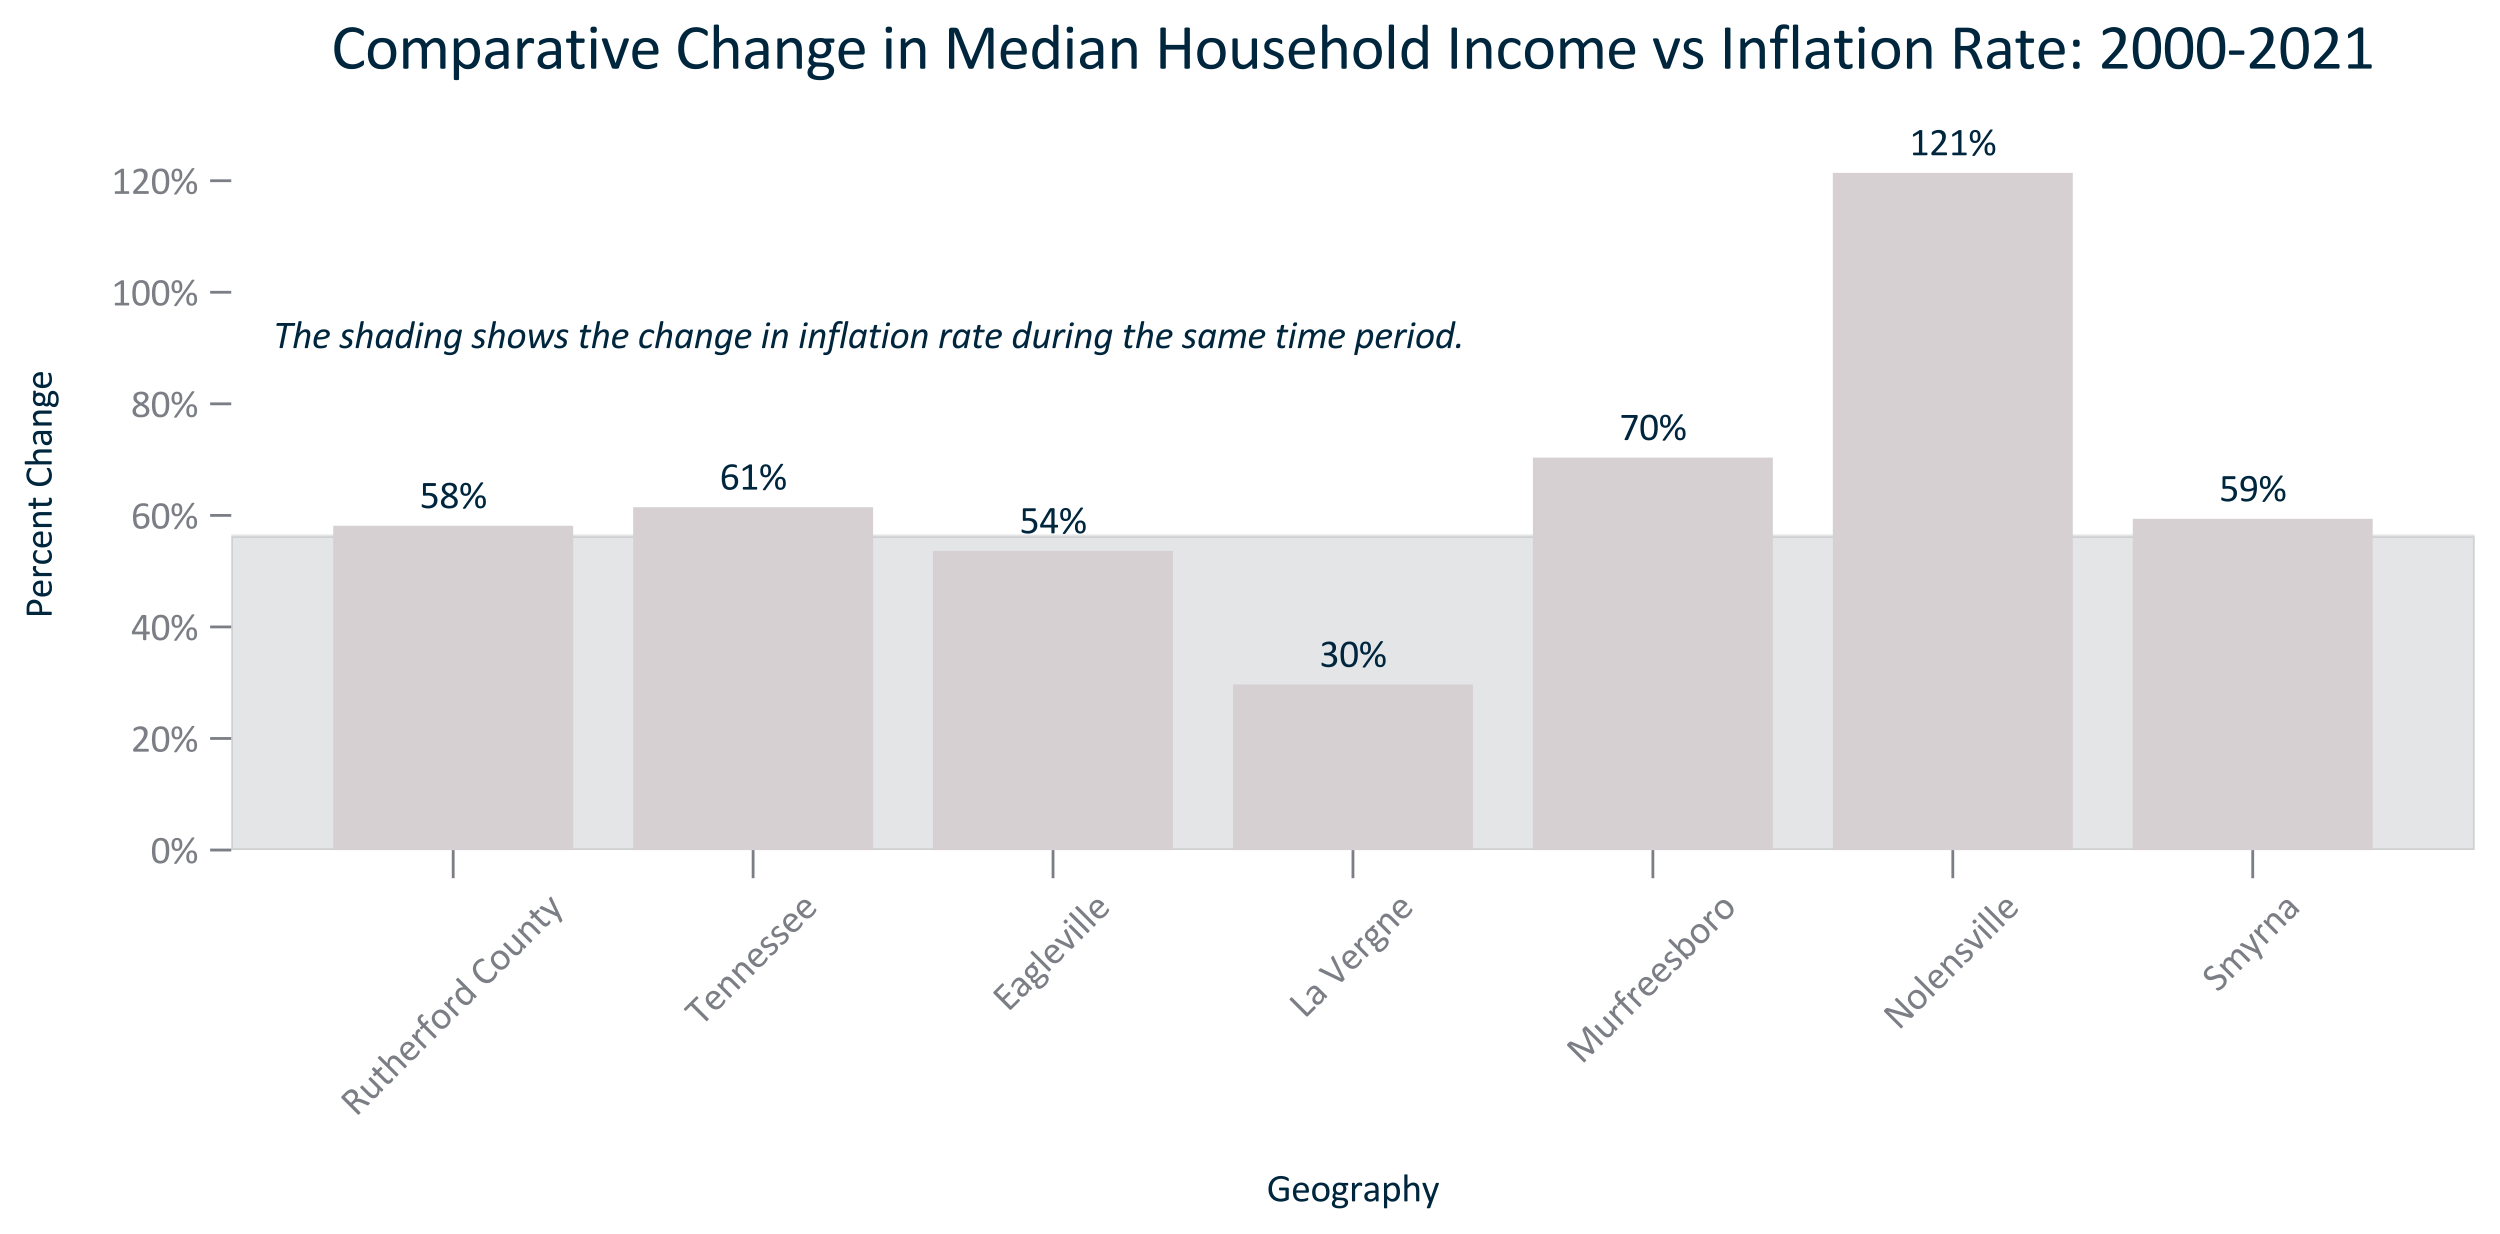 <?xml version="1.0" encoding="utf-8" standalone="no"?>
<!DOCTYPE svg PUBLIC "-//W3C//DTD SVG 1.1//EN"
  "http://www.w3.org/Graphics/SVG/1.1/DTD/svg11.dtd">
<svg xmlns:xlink="http://www.w3.org/1999/xlink" width="710.64pt" height="350.64pt" viewBox="0 0 710.64 350.64" xmlns="http://www.w3.org/2000/svg" version="1.1">
 <defs>
  <style type="text/css">*{stroke-linejoin: round; stroke-linecap: butt}</style>
 </defs>
 <g id="figure_1">
  <g id="patch_1">
   <path d="M 0 350.64 
L 710.64 350.64 
L 710.64 0 
L 0 0 
L 0 350.64 
z
" style="fill: none"/>
  </g>
  <g id="axes_1">
   <g id="patch_2">
    <path d="M 65.733 241.629 
L 703.44 241.629 
L 703.44 39.505 
L 65.733 39.505 
L 65.733 241.629 
z
" style="fill: none"/>
   </g>
   <g id="patch_3">
    <path d="M 65.733 241.629 
L 65.733 152.431 
L 703.44 152.431 
L 703.44 241.629 
z
" clip-path="url(#p761bfac590)" style="fill: #7b7e85; opacity: 0.2; stroke: #7b7e85; stroke-linejoin: miter"/>
   </g>
   <g id="matplotlib.axis_1">
    <g id="xtick_1">
     <g id="line2d_1">
      <defs>
       <path id="mb3ebf21b1d" d="M 0 0 
L 0 8 
" style="stroke: #7b7e85; stroke-width: 0.8"/>
      </defs>
      <g>
       <use xlink:href="#mb3ebf21b1d" x="128.822" y="241.629" style="fill: #7b7e85; stroke: #7b7e85; stroke-width: 0.8"/>
      </g>
     </g>
     <g id="text_1">
      <!-- Rutherford County -->
      <g style="fill: #7b7e85" transform="translate(101.205 317.614) rotate(-45) scale(0.11 -0.11)">
       <defs>
        <path id="Calibri-52" d="M 3234 81 
Q 3234 56 3225 37 
Q 3216 19 3184 6 
Q 3153 -6 3097 -12 
Q 3041 -19 2947 -19 
Q 2866 -19 2814 -12 
Q 2763 -6 2731 8 
Q 2700 22 2683 47 
Q 2666 72 2653 109 
L 2281 1063 
Q 2216 1225 2145 1361 
Q 2075 1497 1978 1595 
Q 1881 1694 1750 1748 
Q 1619 1803 1434 1803 
L 1075 1803 
L 1075 81 
Q 1075 56 1061 37 
Q 1047 19 1017 8 
Q 988 -3 936 -11 
Q 884 -19 806 -19 
Q 728 -19 676 -11 
Q 625 -3 594 8 
Q 563 19 550 37 
Q 538 56 538 81 
L 538 3825 
Q 538 3947 602 3995 
Q 666 4044 738 4044 
L 1597 4044 
Q 1750 4044 1851 4036 
Q 1953 4028 2034 4019 
Q 2269 3978 2448 3890 
Q 2628 3803 2750 3668 
Q 2872 3534 2933 3361 
Q 2994 3188 2994 2978 
Q 2994 2775 2939 2614 
Q 2884 2453 2781 2329 
Q 2678 2206 2534 2115 
Q 2391 2025 2213 1963 
Q 2313 1919 2394 1851 
Q 2475 1784 2545 1690 
Q 2616 1597 2678 1475 
Q 2741 1353 2803 1200 
L 3166 309 
Q 3209 197 3221 151 
Q 3234 106 3234 81 
z
M 2425 2922 
Q 2425 3159 2319 3323 
Q 2213 3488 1963 3559 
Q 1884 3581 1786 3590 
Q 1688 3600 1528 3600 
L 1075 3600 
L 1075 2238 
L 1600 2238 
Q 1813 2238 1967 2289 
Q 2122 2341 2225 2433 
Q 2328 2525 2376 2650 
Q 2425 2775 2425 2922 
z
" transform="scale(0.016)"/>
        <path id="Calibri-75" d="M 2888 78 
Q 2888 53 2877 36 
Q 2866 19 2837 6 
Q 2809 -6 2764 -12 
Q 2719 -19 2653 -19 
Q 2581 -19 2536 -12 
Q 2491 -6 2464 6 
Q 2438 19 2428 36 
Q 2419 53 2419 78 
L 2419 450 
Q 2178 184 1943 62 
Q 1709 -59 1469 -59 
Q 1188 -59 995 34 
Q 803 128 684 289 
Q 566 450 514 664 
Q 463 878 463 1184 
L 463 2891 
Q 463 2916 473 2933 
Q 484 2950 515 2964 
Q 547 2978 597 2983 
Q 647 2988 722 2988 
Q 797 2988 847 2983 
Q 897 2978 926 2964 
Q 956 2950 968 2933 
Q 981 2916 981 2891 
L 981 1253 
Q 981 1006 1017 857 
Q 1053 709 1126 604 
Q 1200 500 1312 442 
Q 1425 384 1575 384 
Q 1769 384 1961 521 
Q 2153 659 2369 925 
L 2369 2891 
Q 2369 2916 2380 2933 
Q 2391 2950 2422 2964 
Q 2453 2978 2501 2983 
Q 2550 2988 2628 2988 
Q 2703 2988 2753 2983 
Q 2803 2978 2831 2964 
Q 2859 2950 2873 2933 
Q 2888 2916 2888 2891 
L 2888 78 
z
" transform="scale(0.016)"/>
        <path id="Calibri-74" d="M 1941 284 
Q 1941 194 1928 141 
Q 1916 88 1891 63 
Q 1866 38 1816 16 
Q 1766 -6 1702 -20 
Q 1638 -34 1566 -43 
Q 1494 -53 1422 -53 
Q 1203 -53 1047 5 
Q 891 63 791 180 
Q 691 297 645 476 
Q 600 656 600 900 
L 600 2544 
L 206 2544 
Q 159 2544 131 2594 
Q 103 2644 103 2756 
Q 103 2816 111 2856 
Q 119 2897 131 2923 
Q 144 2950 164 2961 
Q 184 2972 209 2972 
L 600 2972 
L 600 3641 
Q 600 3663 611 3681 
Q 622 3700 651 3714 
Q 681 3728 731 3734 
Q 781 3741 856 3741 
Q 934 3741 984 3734 
Q 1034 3728 1062 3714 
Q 1091 3700 1103 3681 
Q 1116 3663 1116 3641 
L 1116 2972 
L 1838 2972 
Q 1863 2972 1881 2961 
Q 1900 2950 1914 2923 
Q 1928 2897 1934 2856 
Q 1941 2816 1941 2756 
Q 1941 2644 1912 2594 
Q 1884 2544 1838 2544 
L 1116 2544 
L 1116 975 
Q 1116 684 1202 536 
Q 1288 388 1509 388 
Q 1581 388 1637 402 
Q 1694 416 1737 431 
Q 1781 447 1812 461 
Q 1844 475 1869 475 
Q 1884 475 1898 467 
Q 1913 459 1920 437 
Q 1928 416 1934 378 
Q 1941 341 1941 284 
z
" transform="scale(0.016)"/>
        <path id="Calibri-68" d="M 2900 78 
Q 2900 53 2887 36 
Q 2875 19 2847 6 
Q 2819 -6 2769 -12 
Q 2719 -19 2644 -19 
Q 2566 -19 2516 -12 
Q 2466 -6 2437 6 
Q 2409 19 2396 36 
Q 2384 53 2384 78 
L 2384 1725 
Q 2384 1966 2346 2112 
Q 2309 2259 2237 2365 
Q 2166 2472 2052 2528 
Q 1938 2584 1788 2584 
Q 1594 2584 1400 2446 
Q 1206 2309 994 2044 
L 994 78 
Q 994 53 981 36 
Q 969 19 941 6 
Q 913 -6 863 -12 
Q 813 -19 734 -19 
Q 659 -19 609 -12 
Q 559 -6 529 6 
Q 500 19 489 36 
Q 478 53 478 78 
L 478 4253 
Q 478 4278 489 4297 
Q 500 4316 529 4328 
Q 559 4341 609 4347 
Q 659 4353 734 4353 
Q 813 4353 863 4347 
Q 913 4341 941 4328 
Q 969 4316 981 4297 
Q 994 4278 994 4253 
L 994 2569 
Q 1216 2803 1441 2917 
Q 1666 3031 1894 3031 
Q 2175 3031 2367 2936 
Q 2559 2841 2678 2681 
Q 2797 2522 2848 2308 
Q 2900 2094 2900 1791 
L 2900 78 
z
" transform="scale(0.016)"/>
        <path id="Calibri-65" d="M 2878 1606 
Q 2878 1484 2817 1432 
Q 2756 1381 2678 1381 
L 834 1381 
Q 834 1147 881 959 
Q 928 772 1037 637 
Q 1147 503 1322 431 
Q 1497 359 1750 359 
Q 1950 359 2106 392 
Q 2263 425 2377 465 
Q 2491 506 2564 539 
Q 2638 572 2675 572 
Q 2697 572 2714 561 
Q 2731 550 2740 528 
Q 2750 506 2754 467 
Q 2759 428 2759 372 
Q 2759 331 2756 301 
Q 2753 272 2748 248 
Q 2744 225 2733 206 
Q 2722 188 2705 170 
Q 2688 153 2603 114 
Q 2519 75 2384 37 
Q 2250 0 2073 -29 
Q 1897 -59 1697 -59 
Q 1350 -59 1089 37 
Q 828 134 650 325 
Q 472 516 381 803 
Q 291 1091 291 1472 
Q 291 1834 384 2123 
Q 478 2413 654 2614 
Q 831 2816 1081 2923 
Q 1331 3031 1641 3031 
Q 1972 3031 2205 2925 
Q 2438 2819 2588 2639 
Q 2738 2459 2808 2217 
Q 2878 1975 2878 1700 
L 2878 1606 
z
M 2359 1759 
Q 2369 2166 2180 2397 
Q 1991 2628 1619 2628 
Q 1428 2628 1284 2556 
Q 1141 2484 1044 2365 
Q 947 2247 894 2089 
Q 841 1931 834 1759 
L 2359 1759 
z
" transform="scale(0.016)"/>
        <path id="Calibri-72" d="M 2122 2706 
Q 2122 2638 2119 2591 
Q 2116 2544 2106 2517 
Q 2097 2491 2083 2477 
Q 2069 2463 2044 2463 
Q 2019 2463 1983 2477 
Q 1947 2491 1901 2505 
Q 1856 2519 1800 2531 
Q 1744 2544 1678 2544 
Q 1600 2544 1525 2512 
Q 1450 2481 1367 2409 
Q 1284 2338 1193 2219 
Q 1103 2100 994 1928 
L 994 78 
Q 994 53 981 36 
Q 969 19 941 6 
Q 913 -6 863 -12 
Q 813 -19 734 -19 
Q 659 -19 609 -12 
Q 559 -6 529 6 
Q 500 19 489 36 
Q 478 53 478 78 
L 478 2891 
Q 478 2916 487 2933 
Q 497 2950 525 2964 
Q 553 2978 597 2983 
Q 641 2988 713 2988 
Q 781 2988 826 2983 
Q 872 2978 897 2964 
Q 922 2950 933 2933 
Q 944 2916 944 2891 
L 944 2481 
Q 1059 2650 1161 2756 
Q 1263 2863 1353 2923 
Q 1444 2984 1533 3007 
Q 1622 3031 1713 3031 
Q 1753 3031 1804 3026 
Q 1856 3022 1912 3009 
Q 1969 2997 2014 2981 
Q 2059 2966 2078 2950 
Q 2097 2934 2103 2920 
Q 2109 2906 2114 2884 
Q 2119 2863 2120 2820 
Q 2122 2778 2122 2706 
z
" transform="scale(0.016)"/>
        <path id="Calibri-66" d="M 2019 4047 
Q 2019 3988 2012 3952 
Q 2006 3916 1998 3894 
Q 1991 3872 1978 3864 
Q 1966 3856 1947 3856 
Q 1925 3856 1892 3870 
Q 1859 3884 1812 3901 
Q 1766 3919 1702 3933 
Q 1638 3947 1553 3947 
Q 1438 3947 1356 3909 
Q 1275 3872 1225 3792 
Q 1175 3713 1153 3586 
Q 1131 3459 1131 3278 
L 1131 2972 
L 1759 2972 
Q 1784 2972 1801 2961 
Q 1819 2950 1833 2923 
Q 1847 2897 1855 2856 
Q 1863 2816 1863 2756 
Q 1863 2644 1834 2594 
Q 1806 2544 1759 2544 
L 1131 2544 
L 1131 78 
Q 1131 53 1118 36 
Q 1106 19 1076 6 
Q 1047 -6 997 -12 
Q 947 -19 872 -19 
Q 797 -19 747 -12 
Q 697 -6 667 6 
Q 638 19 625 36 
Q 613 53 613 78 
L 613 2544 
L 216 2544 
Q 166 2544 141 2594 
Q 116 2644 116 2756 
Q 116 2816 122 2856 
Q 128 2897 140 2923 
Q 153 2950 172 2961 
Q 191 2972 216 2972 
L 613 2972 
L 613 3263 
Q 613 3556 667 3767 
Q 722 3978 834 4112 
Q 947 4247 1117 4311 
Q 1288 4375 1519 4375 
Q 1628 4375 1731 4354 
Q 1834 4334 1890 4311 
Q 1947 4288 1965 4269 
Q 1984 4250 1996 4220 
Q 2009 4191 2014 4148 
Q 2019 4106 2019 4047 
z
" transform="scale(0.016)"/>
        <path id="Calibri-6f" d="M 3094 1516 
Q 3094 1172 3003 883 
Q 2913 594 2733 384 
Q 2553 175 2283 58 
Q 2013 -59 1656 -59 
Q 1309 -59 1051 44 
Q 794 147 622 344 
Q 450 541 365 822 
Q 281 1103 281 1459 
Q 281 1803 370 2092 
Q 459 2381 639 2590 
Q 819 2800 1087 2915 
Q 1356 3031 1716 3031 
Q 2063 3031 2320 2928 
Q 2578 2825 2750 2628 
Q 2922 2431 3008 2150 
Q 3094 1869 3094 1516 
z
M 2550 1481 
Q 2550 1709 2508 1912 
Q 2466 2116 2369 2269 
Q 2272 2422 2106 2511 
Q 1941 2600 1694 2600 
Q 1466 2600 1302 2519 
Q 1138 2438 1031 2289 
Q 925 2141 873 1937 
Q 822 1734 822 1494 
Q 822 1263 864 1059 
Q 906 856 1004 704 
Q 1103 553 1268 464 
Q 1434 375 1681 375 
Q 1906 375 2072 456 
Q 2238 538 2344 684 
Q 2450 831 2500 1034 
Q 2550 1238 2550 1481 
z
" transform="scale(0.016)"/>
        <path id="Calibri-64" d="M 2888 78 
Q 2888 53 2877 34 
Q 2866 16 2839 5 
Q 2813 -6 2769 -12 
Q 2725 -19 2663 -19 
Q 2597 -19 2553 -12 
Q 2509 -6 2481 5 
Q 2453 16 2440 34 
Q 2428 53 2428 78 
L 2428 450 
Q 2206 209 1967 75 
Q 1728 -59 1444 -59 
Q 1134 -59 915 61 
Q 697 181 561 386 
Q 425 591 362 867 
Q 300 1144 300 1450 
Q 300 1813 378 2105 
Q 456 2397 609 2603 
Q 763 2809 989 2920 
Q 1216 3031 1513 3031 
Q 1759 3031 1964 2923 
Q 2169 2816 2369 2606 
L 2369 4241 
Q 2369 4263 2380 4283 
Q 2391 4303 2422 4314 
Q 2453 4325 2501 4333 
Q 2550 4341 2625 4341 
Q 2703 4341 2753 4333 
Q 2803 4325 2831 4314 
Q 2859 4303 2873 4283 
Q 2888 4263 2888 4241 
L 2888 78 
z
M 2369 2056 
Q 2159 2316 1964 2452 
Q 1769 2588 1556 2588 
Q 1359 2588 1221 2494 
Q 1084 2400 998 2247 
Q 913 2094 873 1900 
Q 834 1706 834 1506 
Q 834 1294 867 1091 
Q 900 888 981 730 
Q 1063 572 1197 476 
Q 1331 381 1534 381 
Q 1638 381 1733 409 
Q 1828 438 1928 503 
Q 2028 569 2137 673 
Q 2247 778 2369 931 
L 2369 2056 
z
" transform="scale(0.016)"/>
        <path id="Calibri-20" transform="scale(0.016)"/>
        <path id="Calibri-43" d="M 3238 572 
Q 3238 522 3234 484 
Q 3231 447 3223 419 
Q 3216 391 3203 369 
Q 3191 347 3159 315 
Q 3128 284 3028 220 
Q 2928 156 2779 95 
Q 2631 34 2439 -8 
Q 2247 -50 2019 -50 
Q 1625 -50 1308 81 
Q 991 213 767 469 
Q 544 725 423 1101 
Q 303 1478 303 1969 
Q 303 2472 433 2865 
Q 563 3259 797 3532 
Q 1031 3806 1357 3950 
Q 1684 4094 2081 4094 
Q 2256 4094 2422 4061 
Q 2588 4028 2728 3978 
Q 2869 3928 2978 3862 
Q 3088 3797 3130 3755 
Q 3172 3713 3184 3691 
Q 3197 3669 3205 3639 
Q 3213 3609 3217 3568 
Q 3222 3528 3222 3472 
Q 3222 3409 3215 3365 
Q 3209 3322 3196 3292 
Q 3184 3263 3167 3248 
Q 3150 3234 3125 3234 
Q 3081 3234 3003 3295 
Q 2925 3356 2801 3429 
Q 2678 3503 2501 3564 
Q 2325 3625 2078 3625 
Q 1809 3625 1589 3517 
Q 1369 3409 1212 3200 
Q 1056 2991 970 2689 
Q 884 2388 884 2000 
Q 884 1616 967 1320 
Q 1050 1025 1204 826 
Q 1359 628 1584 526 
Q 1809 425 2094 425 
Q 2334 425 2514 484 
Q 2694 544 2820 617 
Q 2947 691 3028 750 
Q 3109 809 3156 809 
Q 3178 809 3193 800 
Q 3209 791 3218 764 
Q 3228 738 3233 691 
Q 3238 644 3238 572 
z
" transform="scale(0.016)"/>
        <path id="Calibri-6e" d="M 2900 78 
Q 2900 53 2887 36 
Q 2875 19 2847 6 
Q 2819 -6 2769 -12 
Q 2719 -19 2644 -19 
Q 2566 -19 2516 -12 
Q 2466 -6 2437 6 
Q 2409 19 2396 36 
Q 2384 53 2384 78 
L 2384 1725 
Q 2384 1966 2346 2112 
Q 2309 2259 2237 2365 
Q 2166 2472 2052 2528 
Q 1938 2584 1788 2584 
Q 1594 2584 1400 2446 
Q 1206 2309 994 2044 
L 994 78 
Q 994 53 981 36 
Q 969 19 941 6 
Q 913 -6 863 -12 
Q 813 -19 734 -19 
Q 659 -19 609 -12 
Q 559 -6 529 6 
Q 500 19 489 36 
Q 478 53 478 78 
L 478 2891 
Q 478 2916 487 2933 
Q 497 2950 525 2964 
Q 553 2978 597 2983 
Q 641 2988 713 2988 
Q 781 2988 826 2983 
Q 872 2978 897 2964 
Q 922 2950 933 2933 
Q 944 2916 944 2891 
L 944 2519 
Q 1181 2784 1417 2907 
Q 1653 3031 1894 3031 
Q 2175 3031 2367 2936 
Q 2559 2841 2678 2681 
Q 2797 2522 2848 2308 
Q 2900 2094 2900 1794 
L 2900 78 
z
" transform="scale(0.016)"/>
        <path id="Calibri-79" d="M 1759 0 
L 1384 -1034 
Q 1366 -1084 1289 -1111 
Q 1213 -1138 1056 -1138 
Q 975 -1138 925 -1130 
Q 875 -1122 848 -1103 
Q 822 -1084 819 -1053 
Q 816 -1022 834 -978 
L 1222 0 
Q 1194 13 1169 41 
Q 1144 69 1134 100 
L 131 2788 
Q 106 2853 106 2890 
Q 106 2928 131 2950 
Q 156 2972 212 2980 
Q 269 2988 363 2988 
Q 456 2988 509 2983 
Q 563 2978 594 2965 
Q 625 2953 639 2929 
Q 653 2906 669 2866 
L 1472 609 
L 1481 609 
L 2256 2878 
Q 2275 2938 2301 2955 
Q 2328 2972 2381 2980 
Q 2434 2988 2534 2988 
Q 2622 2988 2678 2980 
Q 2734 2972 2761 2950 
Q 2788 2928 2788 2890 
Q 2788 2853 2769 2797 
L 1759 0 
z
" transform="scale(0.016)"/>
       </defs>
       <use xlink:href="#Calibri-52"/>
       <use xlink:href="#Calibri-75" x="54.297"/>
       <use xlink:href="#Calibri-74" x="106.836"/>
       <use xlink:href="#Calibri-68" x="140.332"/>
       <use xlink:href="#Calibri-65" x="192.871"/>
       <use xlink:href="#Calibri-72" x="242.627"/>
       <use xlink:href="#Calibri-66" x="277.49"/>
       <use xlink:href="#Calibri-6f" x="308.008"/>
       <use xlink:href="#Calibri-72" x="360.742"/>
       <use xlink:href="#Calibri-64" x="395.605"/>
       <use xlink:href="#Calibri-20" x="448.145"/>
       <use xlink:href="#Calibri-43" x="470.752"/>
       <use xlink:href="#Calibri-6f" x="524.072"/>
       <use xlink:href="#Calibri-75" x="576.807"/>
       <use xlink:href="#Calibri-6e" x="629.346"/>
       <use xlink:href="#Calibri-74" x="681.885"/>
       <use xlink:href="#Calibri-79" x="715.381"/>
      </g>
     </g>
    </g>
    <g id="xtick_2">
     <g id="line2d_2">
      <g>
       <use xlink:href="#mb3ebf21b1d" x="214.077" y="241.629" style="fill: #7b7e85; stroke: #7b7e85; stroke-width: 0.8"/>
      </g>
     </g>
     <g id="text_2">
      <!-- Tennessee -->
      <g style="fill: #7b7e85" transform="translate(199.266 291.947) rotate(-45) scale(0.11 -0.11)">
       <defs>
        <path id="Calibri-54" d="M 3072 3813 
Q 3072 3753 3065 3709 
Q 3059 3666 3045 3639 
Q 3031 3613 3011 3600 
Q 2991 3588 2966 3588 
L 1828 3588 
L 1828 81 
Q 1828 56 1815 37 
Q 1803 19 1772 8 
Q 1741 -3 1689 -11 
Q 1638 -19 1559 -19 
Q 1484 -19 1431 -11 
Q 1378 -3 1347 8 
Q 1316 19 1303 37 
Q 1291 56 1291 81 
L 1291 3588 
L 153 3588 
Q 128 3588 108 3600 
Q 88 3613 75 3639 
Q 63 3666 55 3709 
Q 47 3753 47 3813 
Q 47 3872 55 3917 
Q 63 3963 75 3991 
Q 88 4019 108 4031 
Q 128 4044 153 4044 
L 2966 4044 
Q 2991 4044 3011 4031 
Q 3031 4019 3045 3991 
Q 3059 3963 3065 3917 
Q 3072 3872 3072 3813 
z
" transform="scale(0.016)"/>
        <path id="Calibri-73" d="M 2244 844 
Q 2244 628 2164 459 
Q 2084 291 1937 175 
Q 1791 59 1587 0 
Q 1384 -59 1141 -59 
Q 991 -59 855 -36 
Q 719 -13 611 23 
Q 503 59 428 98 
Q 353 138 318 169 
Q 284 200 268 256 
Q 253 313 253 409 
Q 253 469 259 509 
Q 266 550 275 575 
Q 284 600 301 611 
Q 319 622 341 622 
Q 375 622 442 580 
Q 509 538 607 488 
Q 706 438 840 395 
Q 975 353 1150 353 
Q 1281 353 1387 381 
Q 1494 409 1572 464 
Q 1650 519 1692 603 
Q 1734 688 1734 803 
Q 1734 922 1673 1003 
Q 1613 1084 1513 1146 
Q 1413 1209 1288 1257 
Q 1163 1306 1030 1359 
Q 897 1413 770 1480 
Q 644 1547 544 1644 
Q 444 1741 383 1875 
Q 322 2009 322 2197 
Q 322 2363 386 2514 
Q 450 2666 578 2780 
Q 706 2894 898 2962 
Q 1091 3031 1347 3031 
Q 1459 3031 1571 3012 
Q 1684 2994 1775 2966 
Q 1866 2938 1930 2905 
Q 1994 2872 2026 2847 
Q 2059 2822 2070 2803 
Q 2081 2784 2086 2761 
Q 2091 2738 2095 2703 
Q 2100 2669 2100 2619 
Q 2100 2566 2095 2527 
Q 2091 2488 2080 2463 
Q 2069 2438 2053 2427 
Q 2038 2416 2019 2416 
Q 1991 2416 1937 2450 
Q 1884 2484 1800 2523 
Q 1716 2563 1602 2597 
Q 1488 2631 1341 2631 
Q 1209 2631 1109 2601 
Q 1009 2572 945 2517 
Q 881 2463 848 2388 
Q 816 2313 816 2225 
Q 816 2103 878 2020 
Q 941 1938 1041 1875 
Q 1141 1813 1269 1763 
Q 1397 1713 1530 1659 
Q 1663 1606 1792 1540 
Q 1922 1475 2022 1381 
Q 2122 1288 2183 1156 
Q 2244 1025 2244 844 
z
" transform="scale(0.016)"/>
       </defs>
       <use xlink:href="#Calibri-54"/>
       <use xlink:href="#Calibri-65" x="48.73"/>
       <use xlink:href="#Calibri-6e" x="98.486"/>
       <use xlink:href="#Calibri-6e" x="151.025"/>
       <use xlink:href="#Calibri-65" x="203.564"/>
       <use xlink:href="#Calibri-73" x="253.32"/>
       <use xlink:href="#Calibri-73" x="292.432"/>
       <use xlink:href="#Calibri-65" x="331.543"/>
       <use xlink:href="#Calibri-65" x="381.299"/>
      </g>
     </g>
    </g>
    <g id="xtick_3">
     <g id="line2d_3">
      <g>
       <use xlink:href="#mb3ebf21b1d" x="299.332" y="241.629" style="fill: #7b7e85; stroke: #7b7e85; stroke-width: 0.8"/>
      </g>
     </g>
     <g id="text_3">
      <!-- Eagleville -->
      <g style="fill: #7b7e85" transform="translate(286.556 287.874) rotate(-45) scale(0.11 -0.11)">
       <defs>
        <path id="Calibri-45" d="M 2788 222 
Q 2788 166 2781 123 
Q 2775 81 2759 53 
Q 2744 25 2723 12 
Q 2703 0 2678 0 
L 738 0 
Q 666 0 602 48 
Q 538 97 538 219 
L 538 3825 
Q 538 3947 602 3995 
Q 666 4044 738 4044 
L 2656 4044 
Q 2681 4044 2701 4031 
Q 2722 4019 2734 3991 
Q 2747 3963 2755 3920 
Q 2763 3878 2763 3816 
Q 2763 3759 2755 3717 
Q 2747 3675 2734 3648 
Q 2722 3622 2701 3609 
Q 2681 3597 2656 3597 
L 1075 3597 
L 1075 2328 
L 2431 2328 
Q 2456 2328 2476 2314 
Q 2497 2300 2511 2275 
Q 2525 2250 2531 2206 
Q 2538 2163 2538 2103 
Q 2538 2047 2531 2006 
Q 2525 1966 2511 1941 
Q 2497 1916 2476 1905 
Q 2456 1894 2431 1894 
L 1075 1894 
L 1075 447 
L 2678 447 
Q 2703 447 2723 434 
Q 2744 422 2759 395 
Q 2775 369 2781 326 
Q 2788 284 2788 222 
z
" transform="scale(0.016)"/>
        <path id="Calibri-61" d="M 2597 75 
Q 2597 38 2572 19 
Q 2547 0 2503 -9 
Q 2459 -19 2375 -19 
Q 2294 -19 2245 -9 
Q 2197 0 2175 19 
Q 2153 38 2153 75 
L 2153 356 
Q 1969 159 1742 50 
Q 1516 -59 1263 -59 
Q 1041 -59 861 -1 
Q 681 56 554 165 
Q 428 275 358 434 
Q 288 594 288 797 
Q 288 1034 384 1209 
Q 481 1384 662 1500 
Q 844 1616 1106 1673 
Q 1369 1731 1697 1731 
L 2084 1731 
L 2084 1950 
Q 2084 2113 2050 2238 
Q 2016 2363 1939 2445 
Q 1863 2528 1741 2570 
Q 1619 2613 1441 2613 
Q 1250 2613 1098 2567 
Q 947 2522 833 2467 
Q 719 2413 642 2367 
Q 566 2322 528 2322 
Q 503 2322 484 2334 
Q 466 2347 452 2372 
Q 438 2397 431 2436 
Q 425 2475 425 2522 
Q 425 2600 436 2645 
Q 447 2691 489 2731 
Q 531 2772 634 2826 
Q 738 2881 872 2926 
Q 1006 2972 1165 3001 
Q 1325 3031 1488 3031 
Q 1791 3031 2003 2962 
Q 2216 2894 2347 2761 
Q 2478 2628 2537 2431 
Q 2597 2234 2597 1972 
L 2597 75 
z
M 2084 1359 
L 1644 1359 
Q 1431 1359 1275 1323 
Q 1119 1288 1016 1217 
Q 913 1147 864 1048 
Q 816 950 816 822 
Q 816 603 955 473 
Q 1094 344 1344 344 
Q 1547 344 1720 447 
Q 1894 550 2084 763 
L 2084 1359 
z
" transform="scale(0.016)"/>
        <path id="Calibri-67" d="M 2828 2763 
Q 2828 2653 2798 2604 
Q 2769 2556 2722 2556 
L 2319 2556 
Q 2428 2444 2472 2308 
Q 2516 2172 2516 2025 
Q 2516 1781 2437 1593 
Q 2359 1406 2214 1276 
Q 2069 1147 1869 1078 
Q 1669 1009 1425 1009 
Q 1253 1009 1098 1054 
Q 944 1100 859 1169 
Q 803 1113 767 1041 
Q 731 969 731 875 
Q 731 766 832 694 
Q 934 622 1103 616 
L 1838 584 
Q 2047 578 2222 526 
Q 2397 475 2525 379 
Q 2653 284 2725 145 
Q 2797 6 2797 -178 
Q 2797 -372 2715 -547 
Q 2634 -722 2467 -855 
Q 2300 -988 2040 -1064 
Q 1781 -1141 1428 -1141 
Q 1088 -1141 848 -1083 
Q 609 -1025 456 -925 
Q 303 -825 234 -686 
Q 166 -547 166 -384 
Q 166 -281 191 -184 
Q 216 -88 267 0 
Q 319 88 395 167 
Q 472 247 572 325 
Q 419 403 345 522 
Q 272 641 272 778 
Q 272 969 350 1119 
Q 428 1269 544 1388 
Q 447 1503 390 1648 
Q 334 1794 334 2000 
Q 334 2241 415 2431 
Q 497 2622 640 2753 
Q 784 2884 986 2954 
Q 1188 3025 1425 3025 
Q 1553 3025 1664 3011 
Q 1775 2997 1872 2972 
L 2722 2972 
Q 2775 2972 2801 2920 
Q 2828 2869 2828 2763 
z
M 2022 2022 
Q 2022 2309 1864 2470 
Q 1706 2631 1416 2631 
Q 1266 2631 1155 2581 
Q 1044 2531 970 2443 
Q 897 2356 861 2242 
Q 825 2128 825 2003 
Q 825 1725 983 1565 
Q 1141 1406 1425 1406 
Q 1578 1406 1690 1454 
Q 1803 1503 1876 1589 
Q 1950 1675 1986 1787 
Q 2022 1900 2022 2022 
z
M 2281 -206 
Q 2281 -25 2132 73 
Q 1984 172 1731 178 
L 1003 203 
Q 903 125 839 54 
Q 775 -16 737 -80 
Q 700 -144 686 -206 
Q 672 -269 672 -334 
Q 672 -538 878 -642 
Q 1084 -747 1453 -747 
Q 1688 -747 1845 -701 
Q 2003 -656 2100 -581 
Q 2197 -506 2239 -409 
Q 2281 -313 2281 -206 
z
" transform="scale(0.016)"/>
        <path id="Calibri-6c" d="M 994 78 
Q 994 53 981 36 
Q 969 19 941 6 
Q 913 -6 863 -12 
Q 813 -19 734 -19 
Q 659 -19 609 -12 
Q 559 -6 529 6 
Q 500 19 489 36 
Q 478 53 478 78 
L 478 4253 
Q 478 4278 489 4297 
Q 500 4316 529 4328 
Q 559 4341 609 4347 
Q 659 4353 734 4353 
Q 813 4353 863 4347 
Q 913 4341 941 4328 
Q 969 4316 981 4297 
Q 994 4278 994 4253 
L 994 78 
z
" transform="scale(0.016)"/>
        <path id="Calibri-76" d="M 2784 2897 
Q 2784 2884 2782 2870 
Q 2781 2856 2778 2840 
Q 2775 2825 2770 2806 
Q 2766 2788 2759 2766 
L 1800 94 
Q 1788 59 1767 37 
Q 1747 16 1706 3 
Q 1666 -9 1603 -14 
Q 1541 -19 1447 -19 
Q 1353 -19 1290 -12 
Q 1228 -6 1189 6 
Q 1150 19 1128 41 
Q 1106 63 1094 94 
L 138 2766 
Q 125 2803 117 2831 
Q 109 2859 107 2873 
Q 106 2888 106 2897 
Q 106 2922 118 2940 
Q 131 2959 161 2970 
Q 191 2981 239 2984 
Q 288 2988 359 2988 
Q 450 2988 504 2983 
Q 559 2978 589 2965 
Q 619 2953 633 2934 
Q 647 2916 659 2888 
L 1453 569 
L 1466 531 
L 1475 569 
L 2259 2888 
Q 2266 2916 2281 2934 
Q 2297 2953 2326 2965 
Q 2356 2978 2407 2983 
Q 2459 2988 2544 2988 
Q 2616 2988 2662 2984 
Q 2709 2981 2736 2968 
Q 2763 2956 2773 2939 
Q 2784 2922 2784 2897 
z
" transform="scale(0.016)"/>
        <path id="Calibri-69" d="M 994 78 
Q 994 53 981 36 
Q 969 19 941 6 
Q 913 -6 863 -12 
Q 813 -19 734 -19 
Q 659 -19 609 -12 
Q 559 -6 529 6 
Q 500 19 489 36 
Q 478 53 478 78 
L 478 2891 
Q 478 2913 489 2931 
Q 500 2950 529 2962 
Q 559 2975 609 2981 
Q 659 2988 734 2988 
Q 813 2988 863 2981 
Q 913 2975 941 2962 
Q 969 2950 981 2931 
Q 994 2913 994 2891 
L 994 78 
z
M 1053 3841 
Q 1053 3659 984 3593 
Q 916 3528 731 3528 
Q 550 3528 483 3592 
Q 416 3656 416 3834 
Q 416 4016 484 4081 
Q 553 4147 738 4147 
Q 919 4147 986 4083 
Q 1053 4019 1053 3841 
z
" transform="scale(0.016)"/>
       </defs>
       <use xlink:href="#Calibri-45"/>
       <use xlink:href="#Calibri-61" x="47.203"/>
       <use xlink:href="#Calibri-67" x="95.104"/>
       <use xlink:href="#Calibri-6c" x="142.174"/>
       <use xlink:href="#Calibri-65" x="165.123"/>
       <use xlink:href="#Calibri-76" x="214.879"/>
       <use xlink:href="#Calibri-69" x="260.045"/>
       <use xlink:href="#Calibri-6c" x="282.994"/>
       <use xlink:href="#Calibri-6c" x="305.943"/>
       <use xlink:href="#Calibri-65" x="328.893"/>
      </g>
     </g>
    </g>
    <g id="xtick_4">
     <g id="line2d_4">
      <g>
       <use xlink:href="#mb3ebf21b1d" x="384.586" y="241.629" style="fill: #7b7e85; stroke: #7b7e85; stroke-width: 0.8"/>
      </g>
     </g>
     <g id="text_4">
      <!-- La Vergne -->
      <g style="fill: #7b7e85" transform="translate(370.853 289.784) rotate(-45) scale(0.11 -0.11)">
       <defs>
        <path id="Calibri-4c" d="M 2634 234 
Q 2634 172 2628 130 
Q 2622 88 2608 58 
Q 2594 28 2573 14 
Q 2553 0 2525 0 
L 738 0 
Q 666 0 602 48 
Q 538 97 538 219 
L 538 3963 
Q 538 3988 550 4006 
Q 563 4025 594 4036 
Q 625 4047 678 4055 
Q 731 4063 806 4063 
Q 884 4063 936 4055 
Q 988 4047 1019 4036 
Q 1050 4025 1062 4006 
Q 1075 3988 1075 3963 
L 1075 466 
L 2525 466 
Q 2553 466 2573 452 
Q 2594 438 2608 411 
Q 2622 384 2628 340 
Q 2634 297 2634 234 
z
" transform="scale(0.016)"/>
        <path id="Calibri-56" d="M 2172 94 
Q 2159 59 2137 37 
Q 2116 16 2077 3 
Q 2038 -9 1977 -14 
Q 1916 -19 1825 -19 
Q 1756 -19 1704 -17 
Q 1653 -16 1615 -9 
Q 1578 -3 1551 5 
Q 1525 13 1506 25 
Q 1488 38 1477 55 
Q 1466 72 1456 97 
L 134 3853 
Q 109 3922 107 3964 
Q 106 4006 134 4028 
Q 163 4050 225 4056 
Q 288 4063 394 4063 
Q 481 4063 532 4058 
Q 584 4053 612 4040 
Q 641 4028 655 4008 
Q 669 3988 681 3956 
L 1841 553 
L 1844 553 
L 2972 3950 
Q 2981 3984 2993 4006 
Q 3006 4028 3037 4040 
Q 3069 4053 3125 4058 
Q 3181 4063 3275 4063 
Q 3372 4063 3428 4055 
Q 3484 4047 3504 4025 
Q 3525 4003 3520 3961 
Q 3516 3919 3491 3850 
L 2172 94 
z
" transform="scale(0.016)"/>
       </defs>
       <use xlink:href="#Calibri-4c"/>
       <use xlink:href="#Calibri-61" x="42.041"/>
       <use xlink:href="#Calibri-20" x="89.941"/>
       <use xlink:href="#Calibri-56" x="112.549"/>
       <use xlink:href="#Calibri-65" x="169.287"/>
       <use xlink:href="#Calibri-72" x="219.043"/>
       <use xlink:href="#Calibri-67" x="253.906"/>
       <use xlink:href="#Calibri-6e" x="300.977"/>
       <use xlink:href="#Calibri-65" x="353.516"/>
      </g>
     </g>
    </g>
    <g id="xtick_5">
     <g id="line2d_5">
      <g>
       <use xlink:href="#mb3ebf21b1d" x="469.841" y="241.629" style="fill: #7b7e85; stroke: #7b7e85; stroke-width: 0.8"/>
      </g>
     </g>
     <g id="text_5">
      <!-- Murfreesboro -->
      <g style="fill: #7b7e85" transform="translate(449.636 302.737) rotate(-45) scale(0.11 -0.11)">
       <defs>
        <path id="Calibri-4d" d="M 4934 81 
Q 4934 56 4921 37 
Q 4909 19 4878 8 
Q 4847 -3 4798 -11 
Q 4750 -19 4672 -19 
Q 4600 -19 4548 -11 
Q 4497 -3 4467 8 
Q 4438 19 4425 37 
Q 4413 56 4413 81 
L 4413 3603 
L 4406 3603 
L 2966 66 
Q 2956 44 2939 28 
Q 2922 13 2889 2 
Q 2856 -9 2811 -14 
Q 2766 -19 2703 -19 
Q 2638 -19 2591 -12 
Q 2544 -6 2512 5 
Q 2481 16 2464 31 
Q 2447 47 2441 66 
L 1063 3603 
L 1059 3603 
L 1059 81 
Q 1059 56 1046 37 
Q 1034 19 1003 8 
Q 972 -3 922 -11 
Q 872 -19 794 -19 
Q 719 -19 669 -11 
Q 619 -3 589 8 
Q 559 19 548 37 
Q 538 56 538 81 
L 538 3800 
Q 538 3931 606 3987 
Q 675 4044 759 4044 
L 1084 4044 
Q 1184 4044 1259 4025 
Q 1334 4006 1390 3965 
Q 1447 3925 1484 3862 
Q 1522 3800 1550 3716 
L 2722 788 
L 2738 788 
L 3956 3706 
Q 3991 3800 4031 3865 
Q 4072 3931 4120 3970 
Q 4169 4009 4228 4026 
Q 4288 4044 4366 4044 
L 4706 4044 
Q 4753 4044 4795 4030 
Q 4838 4016 4867 3986 
Q 4897 3956 4915 3911 
Q 4934 3866 4934 3800 
L 4934 81 
z
" transform="scale(0.016)"/>
        <path id="Calibri-62" d="M 3066 1522 
Q 3066 1156 2986 864 
Q 2906 572 2751 365 
Q 2597 159 2372 50 
Q 2147 -59 1856 -59 
Q 1722 -59 1608 -32 
Q 1494 -6 1384 53 
Q 1275 113 1165 203 
Q 1056 294 934 422 
L 934 78 
Q 934 53 921 34 
Q 909 16 881 5 
Q 853 -6 811 -12 
Q 769 -19 703 -19 
Q 641 -19 597 -12 
Q 553 -6 525 5 
Q 497 16 487 34 
Q 478 53 478 78 
L 478 4253 
Q 478 4278 489 4297 
Q 500 4316 529 4328 
Q 559 4341 609 4347 
Q 659 4353 734 4353 
Q 813 4353 863 4347 
Q 913 4341 941 4328 
Q 969 4316 981 4297 
Q 994 4278 994 4253 
L 994 2569 
Q 1119 2697 1236 2784 
Q 1353 2872 1465 2926 
Q 1578 2981 1690 3006 
Q 1803 3031 1928 3031 
Q 2234 3031 2451 2909 
Q 2669 2788 2805 2583 
Q 2941 2378 3003 2103 
Q 3066 1828 3066 1522 
z
M 2522 1463 
Q 2522 1678 2489 1881 
Q 2456 2084 2375 2240 
Q 2294 2397 2159 2492 
Q 2025 2588 1825 2588 
Q 1725 2588 1628 2559 
Q 1531 2531 1431 2465 
Q 1331 2400 1223 2297 
Q 1116 2194 994 2038 
L 994 916 
Q 1206 656 1400 520 
Q 1594 384 1803 384 
Q 1997 384 2134 478 
Q 2272 572 2358 726 
Q 2444 881 2483 1073 
Q 2522 1266 2522 1463 
z
" transform="scale(0.016)"/>
       </defs>
       <use xlink:href="#Calibri-4d"/>
       <use xlink:href="#Calibri-75" x="85.498"/>
       <use xlink:href="#Calibri-72" x="138.037"/>
       <use xlink:href="#Calibri-66" x="172.9"/>
       <use xlink:href="#Calibri-72" x="203.418"/>
       <use xlink:href="#Calibri-65" x="238.281"/>
       <use xlink:href="#Calibri-65" x="288.037"/>
       <use xlink:href="#Calibri-73" x="337.793"/>
       <use xlink:href="#Calibri-62" x="376.904"/>
       <use xlink:href="#Calibri-6f" x="429.443"/>
       <use xlink:href="#Calibri-72" x="482.178"/>
       <use xlink:href="#Calibri-6f" x="517.041"/>
      </g>
     </g>
    </g>
    <g id="xtick_6">
     <g id="line2d_6">
      <g>
       <use xlink:href="#mb3ebf21b1d" x="555.096" y="241.629" style="fill: #7b7e85; stroke: #7b7e85; stroke-width: 0.8"/>
      </g>
     </g>
     <g id="text_6">
      <!-- Nolensville -->
      <g style="fill: #7b7e85" transform="translate(539.727 293.065) rotate(-45) scale(0.11 -0.11)">
       <defs>
        <path id="Calibri-4e" d="M 3594 222 
Q 3594 159 3573 115 
Q 3553 72 3520 44 
Q 3488 16 3447 3 
Q 3406 -9 3366 -9 
L 3194 -9 
Q 3113 -9 3052 8 
Q 2991 25 2936 70 
Q 2881 116 2826 194 
Q 2772 272 2706 394 
L 1431 2694 
Q 1331 2872 1229 3067 
Q 1128 3263 1041 3447 
L 1034 3447 
Q 1041 3222 1044 2987 
Q 1047 2753 1047 2522 
L 1047 81 
Q 1047 59 1034 39 
Q 1022 19 992 8 
Q 963 -3 914 -11 
Q 866 -19 791 -19 
Q 716 -19 667 -11 
Q 619 -3 591 8 
Q 563 19 550 39 
Q 538 59 538 81 
L 538 3813 
Q 538 3938 606 3991 
Q 675 4044 756 4044 
L 1013 4044 
Q 1103 4044 1164 4028 
Q 1225 4013 1273 3977 
Q 1322 3941 1367 3877 
Q 1413 3813 1466 3716 
L 2447 1941 
Q 2538 1778 2622 1623 
Q 2706 1469 2784 1319 
Q 2863 1169 2939 1023 
Q 3016 878 3091 731 
L 3094 731 
Q 3088 978 3086 1245 
Q 3084 1513 3084 1759 
L 3084 3953 
Q 3084 3975 3096 3994 
Q 3109 4013 3139 4027 
Q 3169 4041 3217 4047 
Q 3266 4053 3344 4053 
Q 3413 4053 3463 4047 
Q 3513 4041 3541 4027 
Q 3569 4013 3581 3994 
Q 3594 3975 3594 3953 
L 3594 222 
z
" transform="scale(0.016)"/>
       </defs>
       <use xlink:href="#Calibri-4e"/>
       <use xlink:href="#Calibri-6f" x="64.551"/>
       <use xlink:href="#Calibri-6c" x="117.285"/>
       <use xlink:href="#Calibri-65" x="140.234"/>
       <use xlink:href="#Calibri-6e" x="189.99"/>
       <use xlink:href="#Calibri-73" x="242.529"/>
       <use xlink:href="#Calibri-76" x="281.641"/>
       <use xlink:href="#Calibri-69" x="326.807"/>
       <use xlink:href="#Calibri-6c" x="349.756"/>
       <use xlink:href="#Calibri-6c" x="372.705"/>
       <use xlink:href="#Calibri-65" x="395.654"/>
      </g>
     </g>
    </g>
    <g id="xtick_7">
     <g id="line2d_7">
      <g>
       <use xlink:href="#mb3ebf21b1d" x="640.351" y="241.629" style="fill: #7b7e85; stroke: #7b7e85; stroke-width: 0.8"/>
      </g>
     </g>
     <g id="text_7">
      <!-- Smyrna -->
      <g style="fill: #7b7e85" transform="translate(630.388 282.254) rotate(-45) scale(0.11 -0.11)">
       <defs>
        <path id="Calibri-53" d="M 2709 1134 
Q 2709 850 2604 628 
Q 2500 406 2314 251 
Q 2128 97 1876 19 
Q 1625 -59 1334 -59 
Q 1131 -59 957 -25 
Q 784 9 648 59 
Q 513 109 420 162 
Q 328 216 292 253 
Q 256 291 239 348 
Q 222 406 222 503 
Q 222 572 228 617 
Q 234 663 246 691 
Q 259 719 278 730 
Q 297 741 322 741 
Q 366 741 445 687 
Q 525 634 650 571 
Q 775 509 951 454 
Q 1128 400 1359 400 
Q 1534 400 1679 447 
Q 1825 494 1929 580 
Q 2034 666 2090 791 
Q 2147 916 2147 1075 
Q 2147 1247 2069 1369 
Q 1991 1491 1862 1583 
Q 1734 1675 1570 1751 
Q 1406 1828 1234 1908 
Q 1063 1988 900 2084 
Q 738 2181 609 2312 
Q 481 2444 401 2620 
Q 322 2797 322 3044 
Q 322 3297 414 3495 
Q 506 3694 670 3828 
Q 834 3963 1061 4033 
Q 1288 4103 1550 4103 
Q 1684 4103 1820 4079 
Q 1956 4056 2076 4017 
Q 2197 3978 2290 3929 
Q 2384 3881 2414 3851 
Q 2444 3822 2453 3805 
Q 2463 3788 2469 3761 
Q 2475 3734 2478 3696 
Q 2481 3659 2481 3600 
Q 2481 3544 2476 3500 
Q 2472 3456 2462 3426 
Q 2453 3397 2436 3383 
Q 2419 3369 2397 3369 
Q 2363 3369 2289 3412 
Q 2216 3456 2109 3511 
Q 2003 3566 1858 3611 
Q 1713 3656 1531 3656 
Q 1363 3656 1238 3611 
Q 1113 3566 1031 3491 
Q 950 3416 909 3312 
Q 869 3209 869 3094 
Q 869 2925 947 2803 
Q 1025 2681 1154 2587 
Q 1284 2494 1450 2416 
Q 1616 2338 1787 2258 
Q 1959 2178 2125 2083 
Q 2291 1988 2420 1858 
Q 2550 1728 2629 1551 
Q 2709 1375 2709 1134 
z
" transform="scale(0.016)"/>
        <path id="Calibri-6d" d="M 4650 78 
Q 4650 53 4637 36 
Q 4625 19 4597 6 
Q 4569 -6 4519 -12 
Q 4469 -19 4394 -19 
Q 4316 -19 4266 -12 
Q 4216 -6 4186 6 
Q 4156 19 4143 36 
Q 4131 53 4131 78 
L 4131 1788 
Q 4131 1966 4100 2112 
Q 4069 2259 4000 2365 
Q 3931 2472 3825 2528 
Q 3719 2584 3575 2584 
Q 3397 2584 3217 2446 
Q 3038 2309 2822 2044 
L 2822 78 
Q 2822 53 2809 36 
Q 2797 19 2767 6 
Q 2738 -6 2688 -12 
Q 2638 -19 2563 -19 
Q 2491 -19 2439 -12 
Q 2388 -6 2358 6 
Q 2328 19 2317 36 
Q 2306 53 2306 78 
L 2306 1788 
Q 2306 1966 2272 2112 
Q 2238 2259 2169 2365 
Q 2100 2472 1995 2528 
Q 1891 2584 1747 2584 
Q 1569 2584 1387 2446 
Q 1206 2309 994 2044 
L 994 78 
Q 994 53 981 36 
Q 969 19 941 6 
Q 913 -6 863 -12 
Q 813 -19 734 -19 
Q 659 -19 609 -12 
Q 559 -6 529 6 
Q 500 19 489 36 
Q 478 53 478 78 
L 478 2891 
Q 478 2916 487 2933 
Q 497 2950 525 2964 
Q 553 2978 597 2983 
Q 641 2988 713 2988 
Q 781 2988 826 2983 
Q 872 2978 897 2964 
Q 922 2950 933 2933 
Q 944 2916 944 2891 
L 944 2519 
Q 1181 2784 1404 2907 
Q 1628 3031 1856 3031 
Q 2031 3031 2170 2990 
Q 2309 2950 2415 2876 
Q 2522 2803 2597 2701 
Q 2672 2600 2722 2475 
Q 2863 2628 2989 2734 
Q 3116 2841 3233 2906 
Q 3350 2972 3461 3001 
Q 3572 3031 3684 3031 
Q 3956 3031 4140 2936 
Q 4325 2841 4439 2681 
Q 4553 2522 4601 2308 
Q 4650 2094 4650 1856 
L 4650 78 
z
" transform="scale(0.016)"/>
       </defs>
       <use xlink:href="#Calibri-53"/>
       <use xlink:href="#Calibri-6d" x="45.947"/>
       <use xlink:href="#Calibri-79" x="125.83"/>
       <use xlink:href="#Calibri-72" x="171.094"/>
       <use xlink:href="#Calibri-6e" x="205.957"/>
       <use xlink:href="#Calibri-61" x="258.496"/>
      </g>
     </g>
    </g>
    <g id="text_8">
     <!-- Geography -->
     <g style="fill: #00263e" transform="translate(360.069 341.479) scale(0.11 -0.11)">
      <defs>
       <path id="Calibri-47" d="M 3575 3494 
Q 3575 3434 3569 3389 
Q 3563 3344 3550 3314 
Q 3538 3284 3519 3271 
Q 3500 3259 3478 3259 
Q 3441 3259 3353 3318 
Q 3266 3378 3119 3450 
Q 2972 3522 2767 3581 
Q 2563 3641 2281 3641 
Q 1947 3641 1681 3519 
Q 1416 3397 1231 3181 
Q 1047 2966 948 2669 
Q 850 2372 850 2025 
Q 850 1638 958 1338 
Q 1066 1038 1256 831 
Q 1447 625 1711 519 
Q 1975 413 2291 413 
Q 2478 413 2670 458 
Q 2863 503 3028 594 
L 3028 1772 
L 2091 1772 
Q 2038 1772 2011 1825 
Q 1984 1878 1984 1991 
Q 1984 2050 1990 2092 
Q 1997 2134 2011 2161 
Q 2025 2188 2044 2200 
Q 2063 2213 2091 2213 
L 3375 2213 
Q 3409 2213 3443 2200 
Q 3478 2188 3506 2163 
Q 3534 2138 3550 2094 
Q 3566 2050 3566 1994 
L 3566 453 
Q 3566 372 3537 312 
Q 3509 253 3418 208 
Q 3328 163 3184 109 
Q 3041 56 2887 18 
Q 2734 -19 2578 -37 
Q 2422 -56 2269 -56 
Q 1800 -56 1431 89 
Q 1063 234 808 503 
Q 553 772 418 1147 
Q 284 1522 284 1984 
Q 284 2466 429 2856 
Q 575 3247 839 3522 
Q 1103 3797 1473 3948 
Q 1844 4100 2294 4100 
Q 2525 4100 2728 4059 
Q 2931 4019 3089 3964 
Q 3247 3909 3355 3845 
Q 3463 3781 3503 3740 
Q 3544 3700 3559 3647 
Q 3575 3594 3575 3494 
z
" transform="scale(0.016)"/>
       <path id="Calibri-70" d="M 3066 1528 
Q 3066 1159 2986 865 
Q 2906 572 2751 367 
Q 2597 163 2369 52 
Q 2141 -59 1847 -59 
Q 1722 -59 1615 -34 
Q 1509 -9 1407 44 
Q 1306 97 1206 178 
Q 1106 259 994 369 
L 994 -1038 
Q 994 -1063 981 -1081 
Q 969 -1100 941 -1112 
Q 913 -1125 863 -1131 
Q 813 -1138 734 -1138 
Q 659 -1138 609 -1131 
Q 559 -1125 529 -1112 
Q 500 -1100 489 -1081 
Q 478 -1063 478 -1038 
L 478 2891 
Q 478 2919 487 2936 
Q 497 2953 525 2965 
Q 553 2978 597 2983 
Q 641 2988 703 2988 
Q 769 2988 811 2983 
Q 853 2978 881 2965 
Q 909 2953 920 2936 
Q 931 2919 931 2891 
L 931 2513 
Q 1059 2644 1178 2741 
Q 1297 2838 1417 2902 
Q 1538 2966 1664 2998 
Q 1791 3031 1931 3031 
Q 2238 3031 2453 2912 
Q 2669 2794 2805 2587 
Q 2941 2381 3003 2107 
Q 3066 1834 3066 1528 
z
M 2522 1469 
Q 2522 1684 2489 1886 
Q 2456 2088 2376 2244 
Q 2297 2400 2162 2494 
Q 2028 2588 1828 2588 
Q 1728 2588 1631 2558 
Q 1534 2528 1434 2464 
Q 1334 2400 1225 2295 
Q 1116 2191 994 2038 
L 994 919 
Q 1206 659 1397 521 
Q 1588 384 1797 384 
Q 1991 384 2130 478 
Q 2269 572 2355 728 
Q 2441 884 2481 1078 
Q 2522 1272 2522 1469 
z
" transform="scale(0.016)"/>
      </defs>
      <use xlink:href="#Calibri-47"/>
      <use xlink:href="#Calibri-65" x="63.086"/>
      <use xlink:href="#Calibri-6f" x="112.842"/>
      <use xlink:href="#Calibri-67" x="165.576"/>
      <use xlink:href="#Calibri-72" x="212.646"/>
      <use xlink:href="#Calibri-61" x="247.51"/>
      <use xlink:href="#Calibri-70" x="295.41"/>
      <use xlink:href="#Calibri-68" x="347.949"/>
      <use xlink:href="#Calibri-79" x="400.488"/>
     </g>
    </g>
   </g>
   <g id="matplotlib.axis_2">
    <g id="ytick_1">
     <g id="line2d_8">
      <defs>
       <path id="m5662103c5b" d="M 0 0 
L -6 0 
" style="stroke: #7b7e85; stroke-width: 0.8"/>
      </defs>
      <g>
       <use xlink:href="#m5662103c5b" x="65.733" y="241.629" style="fill: #7b7e85; stroke: #7b7e85; stroke-width: 0.8"/>
      </g>
     </g>
     <g id="text_9">
      <!-- 0% -->
      <g style="fill: #7b7e85" transform="translate(42.794 245.37) scale(0.11 -0.11)">
       <defs>
        <path id="Calibri-30" d="M 3022 2031 
Q 3022 1566 2948 1181 
Q 2875 797 2704 520 
Q 2534 244 2259 92 
Q 1984 -59 1581 -59 
Q 1200 -59 939 77 
Q 678 213 518 477 
Q 359 741 292 1127 
Q 225 1513 225 2013 
Q 225 2475 300 2861 
Q 375 3247 544 3523 
Q 713 3800 988 3951 
Q 1263 4103 1663 4103 
Q 2047 4103 2308 3967 
Q 2569 3831 2728 3567 
Q 2888 3303 2955 2917 
Q 3022 2531 3022 2031 
z
M 2472 1994 
Q 2472 2297 2450 2537 
Q 2428 2778 2386 2962 
Q 2344 3147 2276 3280 
Q 2209 3413 2115 3498 
Q 2022 3584 1901 3623 
Q 1781 3663 1631 3663 
Q 1366 3663 1200 3538 
Q 1034 3413 939 3194 
Q 844 2975 809 2681 
Q 775 2388 775 2050 
Q 775 1597 822 1280 
Q 869 963 970 763 
Q 1072 563 1230 472 
Q 1388 381 1613 381 
Q 1788 381 1920 437 
Q 2053 494 2148 598 
Q 2244 703 2306 850 
Q 2369 997 2406 1175 
Q 2444 1353 2458 1561 
Q 2472 1769 2472 1994 
z
" transform="scale(0.016)"/>
        <path id="Calibri-25" d="M 1966 3044 
Q 1966 2803 1912 2606 
Q 1859 2410 1750 2270 
Q 1641 2131 1473 2053 
Q 1306 1975 1081 1975 
Q 853 1975 690 2047 
Q 528 2119 425 2255 
Q 322 2391 273 2586 
Q 225 2781 225 3031 
Q 225 3260 276 3453 
Q 328 3647 434 3787 
Q 541 3928 708 4009 
Q 875 4091 1103 4091 
Q 1350 4091 1517 4006 
Q 1684 3922 1784 3780 
Q 1884 3638 1925 3447 
Q 1966 3256 1966 3044 
z
M 1528 3028 
Q 1528 3203 1503 3339 
Q 1478 3475 1426 3565 
Q 1375 3656 1290 3701 
Q 1206 3747 1091 3747 
Q 981 3747 900 3703 
Q 819 3660 767 3572 
Q 716 3485 691 3355 
Q 666 3225 666 3050 
Q 666 2838 695 2695 
Q 725 2553 779 2470 
Q 834 2388 917 2355 
Q 1000 2322 1106 2322 
Q 1231 2322 1311 2369 
Q 1391 2416 1439 2508 
Q 1488 2600 1508 2730 
Q 1528 2860 1528 3028 
z
M 4350 1022 
Q 4350 781 4297 584 
Q 4244 388 4134 248 
Q 4025 109 3858 31 
Q 3691 -47 3466 -47 
Q 3238 -47 3075 25 
Q 2913 97 2809 233 
Q 2706 369 2657 564 
Q 2609 759 2609 1009 
Q 2609 1238 2661 1431 
Q 2713 1625 2819 1765 
Q 2925 1906 3092 1987 
Q 3259 2069 3488 2069 
Q 3734 2069 3901 1984 
Q 4069 1900 4169 1758 
Q 4269 1616 4309 1425 
Q 4350 1234 4350 1022 
z
M 3913 1006 
Q 3913 1181 3888 1317 
Q 3863 1453 3811 1543 
Q 3759 1634 3675 1679 
Q 3591 1725 3475 1725 
Q 3366 1725 3284 1681 
Q 3203 1638 3151 1550 
Q 3100 1463 3075 1333 
Q 3050 1203 3050 1028 
Q 3050 816 3079 673 
Q 3109 531 3164 448 
Q 3219 366 3301 333 
Q 3384 300 3491 300 
Q 3616 300 3695 347 
Q 3775 394 3823 486 
Q 3872 578 3892 708 
Q 3913 838 3913 1006 
z
M 1081 -25 
Q 1066 -53 1044 -67 
Q 1022 -81 990 -92 
Q 959 -103 915 -108 
Q 872 -113 809 -113 
Q 741 -113 698 -100 
Q 656 -88 639 -67 
Q 622 -47 626 -17 
Q 631 13 656 50 
L 3469 4078 
Q 3484 4103 3506 4120 
Q 3528 4138 3561 4147 
Q 3594 4156 3636 4161 
Q 3678 4166 3744 4166 
Q 3809 4166 3851 4155 
Q 3894 4144 3912 4122 
Q 3931 4100 3926 4069 
Q 3922 4038 3897 4003 
L 1081 -25 
z
" transform="scale(0.016)"/>
       </defs>
       <use xlink:href="#Calibri-30"/>
       <use xlink:href="#Calibri-25" x="50.684"/>
      </g>
     </g>
    </g>
    <g id="ytick_2">
     <g id="line2d_9">
      <g>
       <use xlink:href="#m5662103c5b" x="65.733" y="209.92" style="fill: #7b7e85; stroke: #7b7e85; stroke-width: 0.8"/>
      </g>
     </g>
     <g id="text_10">
      <!-- 20% -->
      <g style="fill: #7b7e85" transform="translate(37.218 213.661) scale(0.11 -0.11)">
       <defs>
        <path id="Calibri-32" d="M 2888 231 
Q 2888 175 2880 131 
Q 2872 88 2858 58 
Q 2844 28 2820 14 
Q 2797 0 2769 0 
L 534 0 
Q 491 0 458 11 
Q 425 22 401 47 
Q 378 72 367 119 
Q 356 166 356 234 
Q 356 297 361 344 
Q 366 391 381 427 
Q 397 463 420 498 
Q 444 534 481 575 
L 1266 1406 
Q 1538 1694 1702 1922 
Q 1866 2150 1955 2337 
Q 2044 2525 2072 2678 
Q 2100 2831 2100 2966 
Q 2100 3100 2056 3220 
Q 2013 3341 1930 3431 
Q 1847 3522 1722 3575 
Q 1597 3628 1434 3628 
Q 1244 3628 1092 3575 
Q 941 3522 827 3459 
Q 713 3397 636 3344 
Q 559 3291 522 3291 
Q 500 3291 483 3303 
Q 466 3316 455 3344 
Q 444 3372 437 3419 
Q 431 3466 431 3531 
Q 431 3578 434 3612 
Q 438 3647 445 3672 
Q 453 3697 465 3719 
Q 478 3741 515 3773 
Q 553 3806 645 3862 
Q 738 3919 877 3973 
Q 1016 4028 1183 4065 
Q 1350 4103 1534 4103 
Q 1828 4103 2048 4020 
Q 2269 3938 2414 3794 
Q 2559 3650 2631 3459 
Q 2703 3269 2703 3053 
Q 2703 2859 2668 2667 
Q 2634 2475 2523 2251 
Q 2413 2028 2203 1754 
Q 1994 1481 1647 1125 
L 1006 456 
L 2766 456 
Q 2791 456 2814 442 
Q 2838 428 2855 400 
Q 2872 372 2880 330 
Q 2888 288 2888 231 
z
" transform="scale(0.016)"/>
       </defs>
       <use xlink:href="#Calibri-32"/>
       <use xlink:href="#Calibri-30" x="50.684"/>
       <use xlink:href="#Calibri-25" x="101.367"/>
      </g>
     </g>
    </g>
    <g id="ytick_3">
     <g id="line2d_10">
      <g>
       <use xlink:href="#m5662103c5b" x="65.733" y="178.211" style="fill: #7b7e85; stroke: #7b7e85; stroke-width: 0.8"/>
      </g>
     </g>
     <g id="text_11">
      <!-- 40% -->
      <g style="fill: #7b7e85" transform="translate(37.218 181.952) scale(0.11 -0.11)">
       <defs>
        <path id="Calibri-34" d="M 3059 1150 
Q 3059 1047 3028 987 
Q 2997 928 2941 928 
L 2484 928 
L 2484 78 
Q 2484 53 2471 36 
Q 2459 19 2428 6 
Q 2397 -6 2347 -12 
Q 2297 -19 2219 -19 
Q 2144 -19 2094 -12 
Q 2044 -6 2014 6 
Q 1984 19 1973 36 
Q 1963 53 1963 78 
L 1963 928 
L 294 928 
Q 256 928 231 937 
Q 206 947 186 972 
Q 166 997 158 1044 
Q 150 1091 150 1166 
Q 150 1225 153 1272 
Q 156 1319 165 1358 
Q 175 1397 190 1433 
Q 206 1469 228 1509 
L 1684 3966 
Q 1700 3991 1729 4009 
Q 1759 4028 1806 4040 
Q 1853 4053 1922 4058 
Q 1991 4063 2084 4063 
Q 2188 4063 2264 4055 
Q 2341 4047 2387 4034 
Q 2434 4022 2459 4001 
Q 2484 3981 2484 3953 
L 2484 1372 
L 2941 1372 
Q 2994 1372 3026 1317 
Q 3059 1263 3059 1150 
z
M 1963 3591 
L 1956 3591 
L 641 1372 
L 1963 1372 
L 1963 3591 
z
" transform="scale(0.016)"/>
       </defs>
       <use xlink:href="#Calibri-34"/>
       <use xlink:href="#Calibri-30" x="50.684"/>
       <use xlink:href="#Calibri-25" x="101.367"/>
      </g>
     </g>
    </g>
    <g id="ytick_4">
     <g id="line2d_11">
      <g>
       <use xlink:href="#m5662103c5b" x="65.733" y="146.502" style="fill: #7b7e85; stroke: #7b7e85; stroke-width: 0.8"/>
      </g>
     </g>
     <g id="text_12">
      <!-- 60% -->
      <g style="fill: #7b7e85" transform="translate(37.218 150.243) scale(0.11 -0.11)">
       <defs>
        <path id="Calibri-36" d="M 2991 1309 
Q 2991 1044 2909 795 
Q 2828 547 2659 358 
Q 2491 169 2231 55 
Q 1972 -59 1619 -59 
Q 1366 -59 1172 3 
Q 978 66 834 181 
Q 691 297 595 465 
Q 500 634 442 850 
Q 384 1066 359 1322 
Q 334 1578 334 1872 
Q 334 2131 362 2397 
Q 391 2663 462 2909 
Q 534 3156 657 3373 
Q 781 3591 967 3752 
Q 1153 3913 1412 4006 
Q 1672 4100 2016 4100 
Q 2131 4100 2250 4086 
Q 2369 4072 2469 4048 
Q 2569 4025 2637 3997 
Q 2706 3969 2728 3951 
Q 2750 3934 2761 3914 
Q 2772 3894 2778 3870 
Q 2784 3847 2787 3817 
Q 2791 3788 2791 3744 
Q 2791 3688 2789 3647 
Q 2788 3606 2777 3581 
Q 2766 3556 2748 3543 
Q 2731 3531 2703 3531 
Q 2669 3531 2609 3553 
Q 2550 3575 2465 3601 
Q 2381 3628 2261 3650 
Q 2141 3672 1981 3672 
Q 1691 3672 1481 3553 
Q 1272 3434 1139 3234 
Q 1006 3034 942 2770 
Q 878 2506 869 2219 
Q 950 2266 1051 2312 
Q 1153 2359 1273 2396 
Q 1394 2434 1528 2457 
Q 1663 2481 1816 2481 
Q 2144 2481 2369 2392 
Q 2594 2303 2733 2145 
Q 2872 1988 2931 1773 
Q 2991 1559 2991 1309 
z
M 2447 1259 
Q 2447 1441 2411 1589 
Q 2375 1738 2290 1841 
Q 2206 1944 2065 2000 
Q 1925 2056 1719 2056 
Q 1603 2056 1487 2036 
Q 1372 2016 1264 1980 
Q 1156 1944 1057 1895 
Q 959 1847 878 1791 
Q 878 1388 929 1116 
Q 981 844 1079 680 
Q 1178 516 1325 445 
Q 1472 375 1669 375 
Q 1869 375 2016 450 
Q 2163 525 2259 651 
Q 2356 778 2401 936 
Q 2447 1094 2447 1259 
z
" transform="scale(0.016)"/>
       </defs>
       <use xlink:href="#Calibri-36"/>
       <use xlink:href="#Calibri-30" x="50.684"/>
       <use xlink:href="#Calibri-25" x="101.367"/>
      </g>
     </g>
    </g>
    <g id="ytick_5">
     <g id="line2d_12">
      <g>
       <use xlink:href="#m5662103c5b" x="65.733" y="114.793" style="fill: #7b7e85; stroke: #7b7e85; stroke-width: 0.8"/>
      </g>
     </g>
     <g id="text_13">
      <!-- 80% -->
      <g style="fill: #7b7e85" transform="translate(37.218 118.533) scale(0.11 -0.11)">
       <defs>
        <path id="Calibri-38" d="M 2981 1038 
Q 2981 775 2887 570 
Q 2794 366 2617 225 
Q 2441 84 2181 12 
Q 1922 -59 1588 -59 
Q 1275 -59 1028 6 
Q 781 72 609 200 
Q 438 328 347 515 
Q 256 703 256 944 
Q 256 1134 318 1293 
Q 381 1453 498 1587 
Q 616 1722 787 1839 
Q 959 1956 1175 2063 
Q 988 2159 844 2267 
Q 700 2375 600 2501 
Q 500 2628 448 2772 
Q 397 2916 397 3084 
Q 397 3297 473 3483 
Q 550 3669 704 3806 
Q 859 3944 1098 4023 
Q 1338 4103 1656 4103 
Q 1963 4103 2186 4029 
Q 2409 3956 2554 3829 
Q 2700 3703 2769 3531 
Q 2838 3359 2838 3163 
Q 2838 3003 2786 2856 
Q 2734 2709 2634 2578 
Q 2534 2447 2389 2333 
Q 2244 2219 2056 2119 
Q 2278 2009 2451 1893 
Q 2625 1778 2742 1645 
Q 2859 1513 2920 1364 
Q 2981 1216 2981 1038 
z
M 2306 3113 
Q 2306 3244 2261 3350 
Q 2216 3456 2128 3531 
Q 2041 3606 1911 3645 
Q 1781 3684 1616 3684 
Q 1278 3684 1104 3531 
Q 931 3378 931 3113 
Q 931 2991 973 2886 
Q 1016 2781 1105 2687 
Q 1194 2594 1330 2505 
Q 1466 2416 1653 2319 
Q 1969 2481 2137 2678 
Q 2306 2875 2306 3113 
z
M 2438 981 
Q 2438 1125 2384 1242 
Q 2331 1359 2223 1461 
Q 2116 1563 1955 1658 
Q 1794 1753 1581 1856 
Q 1384 1759 1236 1662 
Q 1088 1566 992 1462 
Q 897 1359 848 1245 
Q 800 1131 800 994 
Q 800 691 1008 525 
Q 1216 359 1628 359 
Q 2028 359 2233 526 
Q 2438 694 2438 981 
z
" transform="scale(0.016)"/>
       </defs>
       <use xlink:href="#Calibri-38"/>
       <use xlink:href="#Calibri-30" x="50.684"/>
       <use xlink:href="#Calibri-25" x="101.367"/>
      </g>
     </g>
    </g>
    <g id="ytick_6">
     <g id="line2d_13">
      <g>
       <use xlink:href="#m5662103c5b" x="65.733" y="83.083" style="fill: #7b7e85; stroke: #7b7e85; stroke-width: 0.8"/>
      </g>
     </g>
     <g id="text_14">
      <!-- 100% -->
      <g style="fill: #7b7e85" transform="translate(31.643 86.824) scale(0.11 -0.11)">
       <defs>
        <path id="Calibri-31" d="M 2897 213 
Q 2897 153 2887 112 
Q 2878 72 2862 47 
Q 2847 22 2826 11 
Q 2806 0 2784 0 
L 672 0 
Q 650 0 631 11 
Q 613 22 595 47 
Q 578 72 568 112 
Q 559 153 559 213 
Q 559 269 568 309 
Q 578 350 592 376 
Q 606 403 626 417 
Q 647 431 672 431 
L 1516 431 
L 1516 3506 
L 734 3041 
Q 675 3009 639 3003 
Q 603 2997 581 3017 
Q 559 3038 551 3084 
Q 544 3131 544 3203 
Q 544 3256 548 3293 
Q 553 3331 562 3356 
Q 572 3381 589 3400 
Q 606 3419 634 3438 
L 1566 4034 
Q 1578 4044 1597 4050 
Q 1616 4056 1644 4062 
Q 1672 4069 1709 4070 
Q 1747 4072 1803 4072 
Q 1878 4072 1928 4065 
Q 1978 4059 2006 4048 
Q 2034 4038 2043 4020 
Q 2053 4003 2053 3984 
L 2053 431 
L 2784 431 
Q 2809 431 2831 417 
Q 2853 403 2867 376 
Q 2881 350 2889 309 
Q 2897 269 2897 213 
z
" transform="scale(0.016)"/>
       </defs>
       <use xlink:href="#Calibri-31"/>
       <use xlink:href="#Calibri-30" x="50.684"/>
       <use xlink:href="#Calibri-30" x="101.367"/>
       <use xlink:href="#Calibri-25" x="152.051"/>
      </g>
     </g>
    </g>
    <g id="ytick_7">
     <g id="line2d_14">
      <g>
       <use xlink:href="#m5662103c5b" x="65.733" y="51.374" style="fill: #7b7e85; stroke: #7b7e85; stroke-width: 0.8"/>
      </g>
     </g>
     <g id="text_15">
      <!-- 120% -->
      <g style="fill: #7b7e85" transform="translate(31.643 55.115) scale(0.11 -0.11)">
       <use xlink:href="#Calibri-31"/>
       <use xlink:href="#Calibri-32" x="50.684"/>
       <use xlink:href="#Calibri-30" x="101.367"/>
       <use xlink:href="#Calibri-25" x="152.051"/>
      </g>
     </g>
    </g>
    <g id="text_16">
     <!-- Percent Change -->
     <g style="fill: #00263e" transform="translate(14.682 175.773) rotate(-90) scale(0.11 -0.11)">
      <defs>
       <path id="Calibri-50" d="M 3022 2859 
Q 3022 2556 2922 2312 
Q 2822 2069 2636 1897 
Q 2450 1725 2179 1631 
Q 1909 1538 1534 1538 
L 1075 1538 
L 1075 81 
Q 1075 56 1061 37 
Q 1047 19 1017 8 
Q 988 -3 936 -11 
Q 884 -19 806 -19 
Q 728 -19 676 -11 
Q 625 -3 594 8 
Q 563 19 550 37 
Q 538 56 538 81 
L 538 3813 
Q 538 3938 603 3991 
Q 669 4044 750 4044 
L 1616 4044 
Q 1747 4044 1867 4033 
Q 1988 4022 2152 3986 
Q 2316 3950 2486 3851 
Q 2656 3753 2775 3609 
Q 2894 3466 2958 3277 
Q 3022 3088 3022 2859 
z
M 2456 2816 
Q 2456 3063 2364 3228 
Q 2272 3394 2136 3475 
Q 2000 3556 1854 3578 
Q 1709 3600 1572 3600 
L 1075 3600 
L 1075 1978 
L 1559 1978 
Q 1803 1978 1964 2040 
Q 2125 2103 2234 2214 
Q 2344 2325 2400 2479 
Q 2456 2634 2456 2816 
z
" transform="scale(0.016)"/>
       <path id="Calibri-63" d="M 2500 506 
Q 2500 453 2497 414 
Q 2494 375 2486 348 
Q 2478 322 2467 301 
Q 2456 281 2417 242 
Q 2378 203 2284 145 
Q 2191 88 2073 42 
Q 1956 -3 1818 -31 
Q 1681 -59 1534 -59 
Q 1231 -59 997 41 
Q 763 141 605 333 
Q 447 525 364 804 
Q 281 1084 281 1450 
Q 281 1866 382 2164 
Q 484 2463 661 2653 
Q 838 2844 1077 2936 
Q 1316 3028 1594 3028 
Q 1728 3028 1854 3003 
Q 1981 2978 2087 2937 
Q 2194 2897 2276 2844 
Q 2359 2791 2396 2753 
Q 2434 2716 2448 2694 
Q 2463 2672 2472 2642 
Q 2481 2613 2484 2575 
Q 2488 2538 2488 2481 
Q 2488 2359 2459 2311 
Q 2431 2263 2391 2263 
Q 2344 2263 2283 2314 
Q 2222 2366 2128 2428 
Q 2034 2491 1901 2542 
Q 1769 2594 1588 2594 
Q 1216 2594 1017 2308 
Q 819 2022 819 1478 
Q 819 1206 870 1001 
Q 922 797 1022 659 
Q 1122 522 1267 455 
Q 1413 388 1600 388 
Q 1778 388 1912 444 
Q 2047 500 2145 567 
Q 2244 634 2311 689 
Q 2378 744 2416 744 
Q 2438 744 2453 731 
Q 2469 719 2480 689 
Q 2491 659 2495 614 
Q 2500 569 2500 506 
z
" transform="scale(0.016)"/>
      </defs>
      <use xlink:href="#Calibri-50"/>
      <use xlink:href="#Calibri-65" x="51.66"/>
      <use xlink:href="#Calibri-72" x="101.416"/>
      <use xlink:href="#Calibri-63" x="136.279"/>
      <use xlink:href="#Calibri-65" x="178.564"/>
      <use xlink:href="#Calibri-6e" x="228.32"/>
      <use xlink:href="#Calibri-74" x="280.859"/>
      <use xlink:href="#Calibri-20" x="314.355"/>
      <use xlink:href="#Calibri-43" x="336.963"/>
      <use xlink:href="#Calibri-68" x="390.283"/>
      <use xlink:href="#Calibri-61" x="442.822"/>
      <use xlink:href="#Calibri-6e" x="490.723"/>
      <use xlink:href="#Calibri-67" x="543.262"/>
      <use xlink:href="#Calibri-65" x="590.332"/>
     </g>
    </g>
   </g>
   <g id="patch_4">
    <path d="M 94.72 241.629 
L 162.924 241.629 
L 162.924 149.434 
L 94.72 149.434 
z
" clip-path="url(#p761bfac590)" style="fill: #d6d0d3"/>
   </g>
   <g id="patch_5">
    <path d="M 179.975 241.629 
L 248.179 241.629 
L 248.179 144.167 
L 179.975 144.167 
z
" clip-path="url(#p761bfac590)" style="fill: #d6d0d3"/>
   </g>
   <g id="patch_6">
    <path d="M 265.23 241.629 
L 333.434 241.629 
L 333.434 156.588 
L 265.23 156.588 
z
" clip-path="url(#p761bfac590)" style="fill: #d6d0d3"/>
   </g>
   <g id="patch_7">
    <path d="M 350.485 241.629 
L 418.688 241.629 
L 418.688 194.568 
L 350.485 194.568 
z
" clip-path="url(#p761bfac590)" style="fill: #d6d0d3"/>
   </g>
   <g id="patch_8">
    <path d="M 435.739 241.629 
L 503.943 241.629 
L 503.943 130.076 
L 435.739 130.076 
z
" clip-path="url(#p761bfac590)" style="fill: #d6d0d3"/>
   </g>
   <g id="patch_9">
    <path d="M 520.994 241.629 
L 589.198 241.629 
L 589.198 49.13 
L 520.994 49.13 
z
" clip-path="url(#p761bfac590)" style="fill: #d6d0d3"/>
   </g>
   <g id="patch_10">
    <path d="M 606.249 241.629 
L 674.453 241.629 
L 674.453 147.481 
L 606.249 147.481 
z
" clip-path="url(#p761bfac590)" style="fill: #d6d0d3"/>
   </g>
   <g id="text_17">
    <!-- The shading shows the change in inflation rate during the same time period. -->
    <g style="fill: #00263e" transform="translate(77.669 98.938) scale(0.11 -0.11)">
     <defs>
      <path id="Calibri-Italic-54" d="M 3559 3934 
Q 3559 3916 3557 3883 
Q 3556 3850 3548 3812 
Q 3541 3775 3528 3733 
Q 3516 3691 3497 3659 
Q 3478 3628 3451 3608 
Q 3425 3588 3394 3588 
L 2256 3588 
L 1553 81 
Q 1547 56 1530 37 
Q 1513 19 1480 8 
Q 1447 -3 1394 -11 
Q 1341 -19 1263 -19 
Q 1184 -19 1134 -11 
Q 1084 -3 1056 8 
Q 1028 19 1018 37 
Q 1009 56 1016 81 
L 1716 3588 
L 584 3588 
Q 541 3588 525 3616 
Q 509 3644 509 3694 
Q 509 3716 514 3748 
Q 519 3781 526 3822 
Q 534 3863 546 3900 
Q 559 3938 578 3970 
Q 597 4003 620 4023 
Q 644 4044 675 4044 
L 3488 4044 
Q 3528 4044 3543 4014 
Q 3559 3984 3559 3934 
z
" transform="scale(0.016)"/>
      <path id="Calibri-Italic-68" d="M 2553 78 
Q 2547 53 2531 36 
Q 2516 19 2483 6 
Q 2450 -6 2400 -12 
Q 2350 -19 2272 -19 
Q 2197 -19 2148 -12 
Q 2100 -6 2073 6 
Q 2047 19 2039 36 
Q 2031 53 2034 78 
L 2381 1816 
Q 2397 1897 2408 1998 
Q 2419 2100 2419 2175 
Q 2419 2266 2400 2341 
Q 2381 2416 2339 2470 
Q 2297 2525 2230 2556 
Q 2163 2588 2066 2588 
Q 1900 2588 1726 2491 
Q 1553 2394 1404 2223 
Q 1256 2053 1139 1822 
Q 1022 1591 969 1325 
L 719 78 
Q 713 53 697 36 
Q 681 19 650 6 
Q 619 -6 567 -12 
Q 516 -19 441 -19 
Q 363 -19 314 -12 
Q 266 -6 239 6 
Q 213 19 205 36 
Q 197 53 203 78 
L 1034 4253 
Q 1041 4278 1055 4297 
Q 1069 4316 1101 4328 
Q 1134 4341 1186 4347 
Q 1238 4353 1316 4353 
Q 1391 4353 1439 4347 
Q 1488 4341 1514 4328 
Q 1541 4316 1547 4297 
Q 1553 4278 1550 4253 
L 1300 2981 
Q 1284 2900 1262 2815 
Q 1241 2731 1217 2648 
Q 1194 2566 1170 2491 
Q 1147 2416 1128 2359 
Q 1178 2469 1284 2586 
Q 1391 2703 1534 2801 
Q 1678 2900 1851 2965 
Q 2025 3031 2209 3031 
Q 2409 3031 2550 2973 
Q 2691 2916 2780 2814 
Q 2869 2713 2909 2572 
Q 2950 2431 2950 2269 
Q 2950 2156 2937 2050 
Q 2925 1944 2903 1834 
L 2553 78 
z
" transform="scale(0.016)"/>
      <path id="Calibri-Italic-65" d="M 2891 2316 
Q 2891 2100 2791 1928 
Q 2691 1756 2478 1634 
Q 2266 1513 1934 1447 
Q 1603 1381 1141 1381 
L 809 1381 
Q 788 1278 780 1181 
Q 772 1084 772 1000 
Q 772 688 926 522 
Q 1081 356 1428 356 
Q 1628 356 1787 386 
Q 1947 416 2064 450 
Q 2181 484 2256 514 
Q 2331 544 2359 544 
Q 2388 544 2402 523 
Q 2416 503 2416 466 
Q 2416 434 2409 390 
Q 2403 347 2390 301 
Q 2378 256 2358 215 
Q 2338 175 2313 147 
Q 2275 109 2179 73 
Q 2084 38 1953 8 
Q 1822 -22 1665 -40 
Q 1509 -59 1353 -59 
Q 1075 -59 865 3 
Q 656 66 517 195 
Q 378 325 309 519 
Q 241 713 241 975 
Q 241 1178 280 1411 
Q 319 1644 403 1872 
Q 488 2100 622 2309 
Q 756 2519 942 2678 
Q 1128 2838 1372 2934 
Q 1616 3031 1922 3031 
Q 2184 3031 2367 2965 
Q 2550 2900 2667 2797 
Q 2784 2694 2837 2567 
Q 2891 2441 2891 2316 
z
M 2363 2269 
Q 2363 2428 2238 2526 
Q 2113 2625 1881 2625 
Q 1678 2625 1522 2554 
Q 1366 2484 1245 2365 
Q 1125 2247 1039 2089 
Q 953 1931 900 1756 
L 1219 1756 
Q 1547 1756 1767 1797 
Q 1988 1838 2120 1908 
Q 2253 1978 2308 2072 
Q 2363 2166 2363 2269 
z
" transform="scale(0.016)"/>
      <path id="Calibri-Italic-20" transform="scale(0.016)"/>
      <path id="Calibri-Italic-73" d="M 2334 2738 
Q 2334 2706 2325 2654 
Q 2316 2603 2298 2553 
Q 2281 2503 2257 2468 
Q 2234 2434 2206 2434 
Q 2169 2434 2117 2464 
Q 2066 2494 1991 2531 
Q 1916 2569 1811 2600 
Q 1706 2631 1563 2631 
Q 1425 2631 1319 2592 
Q 1213 2553 1141 2486 
Q 1069 2419 1031 2333 
Q 994 2247 994 2153 
Q 994 2028 1076 1945 
Q 1159 1863 1284 1797 
Q 1409 1731 1554 1667 
Q 1700 1603 1823 1511 
Q 1947 1419 2030 1289 
Q 2113 1159 2113 963 
Q 2113 744 2027 555 
Q 1941 366 1780 230 
Q 1619 94 1391 17 
Q 1163 -59 881 -59 
Q 734 -59 604 -37 
Q 475 -16 370 18 
Q 266 53 191 95 
Q 116 138 75 175 
Q 50 200 39 226 
Q 28 253 28 291 
Q 28 316 31 350 
Q 34 384 43 421 
Q 53 459 64 493 
Q 75 528 90 556 
Q 106 584 122 601 
Q 138 619 159 619 
Q 197 619 250 576 
Q 303 534 389 486 
Q 475 438 603 395 
Q 731 353 922 353 
Q 1094 353 1217 395 
Q 1341 438 1422 508 
Q 1503 578 1542 672 
Q 1581 766 1581 869 
Q 1581 1000 1500 1083 
Q 1419 1166 1295 1233 
Q 1172 1300 1028 1365 
Q 884 1431 761 1520 
Q 638 1609 555 1739 
Q 472 1869 472 2069 
Q 472 2275 553 2451 
Q 634 2628 782 2758 
Q 931 2888 1139 2959 
Q 1347 3031 1600 3031 
Q 1719 3031 1830 3012 
Q 1941 2994 2034 2966 
Q 2128 2938 2197 2903 
Q 2266 2869 2300 2834 
Q 2334 2803 2334 2738 
z
" transform="scale(0.016)"/>
      <path id="Calibri-Italic-61" d="M 2538 78 
Q 2525 25 2469 3 
Q 2413 -19 2281 -19 
Q 2219 -19 2178 -12 
Q 2138 -6 2113 5 
Q 2088 16 2078 33 
Q 2069 50 2078 78 
L 2181 609 
Q 2141 509 2034 390 
Q 1928 272 1783 172 
Q 1638 72 1459 6 
Q 1281 -59 1097 -59 
Q 847 -59 683 28 
Q 519 116 422 259 
Q 325 403 289 584 
Q 253 766 253 956 
Q 253 1131 286 1353 
Q 319 1575 392 1806 
Q 466 2038 583 2256 
Q 700 2475 865 2648 
Q 1031 2822 1250 2926 
Q 1469 3031 1747 3031 
Q 2025 3031 2223 2918 
Q 2422 2806 2578 2609 
L 2638 2894 
Q 2650 2944 2709 2966 
Q 2769 2988 2894 2988 
Q 2956 2988 2998 2983 
Q 3041 2978 3066 2965 
Q 3091 2953 3097 2934 
Q 3103 2916 3100 2894 
L 2538 78 
z
M 2441 2156 
Q 2294 2372 2123 2480 
Q 1953 2588 1741 2588 
Q 1572 2588 1436 2508 
Q 1300 2428 1195 2297 
Q 1091 2166 1014 1998 
Q 938 1831 889 1653 
Q 841 1475 817 1303 
Q 794 1131 794 994 
Q 794 884 811 776 
Q 828 669 876 580 
Q 925 491 1009 436 
Q 1094 381 1228 381 
Q 1400 381 1573 476 
Q 1747 572 1897 740 
Q 2047 909 2162 1137 
Q 2278 1366 2334 1641 
L 2441 2156 
z
" transform="scale(0.016)"/>
      <path id="Calibri-Italic-64" d="M 2541 78 
Q 2531 25 2475 3 
Q 2419 -19 2288 -19 
Q 2222 -19 2181 -12 
Q 2141 -6 2116 5 
Q 2091 16 2083 33 
Q 2075 50 2081 78 
L 2181 603 
Q 2141 500 2034 383 
Q 1928 266 1783 167 
Q 1638 69 1459 5 
Q 1281 -59 1097 -59 
Q 913 -59 777 -10 
Q 641 38 548 119 
Q 456 200 398 308 
Q 341 416 308 530 
Q 275 644 264 759 
Q 253 875 253 972 
Q 253 1153 287 1378 
Q 322 1603 397 1829 
Q 472 2056 589 2273 
Q 706 2491 872 2658 
Q 1038 2825 1255 2928 
Q 1472 3031 1747 3031 
Q 1881 3031 2000 3001 
Q 2119 2972 2216 2920 
Q 2313 2869 2394 2797 
Q 2475 2725 2541 2647 
L 2859 4241 
Q 2863 4263 2878 4283 
Q 2894 4303 2925 4314 
Q 2956 4325 3006 4333 
Q 3056 4341 3134 4341 
Q 3209 4341 3257 4333 
Q 3306 4325 3334 4314 
Q 3363 4303 3370 4283 
Q 3378 4263 3372 4241 
L 2541 78 
z
M 2441 2147 
Q 2294 2363 2123 2475 
Q 1953 2588 1741 2588 
Q 1575 2588 1442 2511 
Q 1309 2434 1203 2306 
Q 1097 2178 1020 2012 
Q 944 1847 894 1670 
Q 844 1494 819 1322 
Q 794 1150 794 1006 
Q 794 703 897 542 
Q 1000 381 1228 381 
Q 1400 381 1573 475 
Q 1747 569 1897 734 
Q 2047 900 2162 1128 
Q 2278 1356 2334 1628 
L 2441 2147 
z
" transform="scale(0.016)"/>
      <path id="Calibri-Italic-69" d="M 1528 3838 
Q 1513 3750 1486 3690 
Q 1459 3631 1415 3595 
Q 1372 3559 1306 3543 
Q 1241 3528 1147 3528 
Q 1056 3528 997 3543 
Q 938 3559 909 3595 
Q 881 3631 878 3690 
Q 875 3750 891 3838 
Q 909 3925 937 3983 
Q 966 4041 1008 4080 
Q 1050 4119 1115 4133 
Q 1181 4147 1275 4147 
Q 1366 4147 1423 4133 
Q 1481 4119 1511 4080 
Q 1541 4041 1544 3983 
Q 1547 3925 1528 3838 
z
M 719 78 
Q 713 53 697 36 
Q 681 19 650 6 
Q 619 -6 567 -12 
Q 516 -19 441 -19 
Q 363 -19 314 -12 
Q 266 -6 239 6 
Q 213 19 205 36 
Q 197 53 203 78 
L 763 2891 
Q 766 2913 781 2931 
Q 797 2950 828 2962 
Q 859 2975 911 2981 
Q 963 2988 1041 2988 
Q 1116 2988 1164 2981 
Q 1213 2975 1239 2962 
Q 1266 2950 1273 2931 
Q 1281 2913 1278 2891 
L 719 78 
z
" transform="scale(0.016)"/>
      <path id="Calibri-Italic-6e" d="M 2950 2269 
Q 2950 2159 2937 2053 
Q 2925 1947 2903 1834 
L 2550 78 
Q 2544 53 2530 36 
Q 2516 19 2483 6 
Q 2450 -6 2400 -12 
Q 2350 -19 2272 -19 
Q 2197 -19 2148 -12 
Q 2100 -6 2073 6 
Q 2047 19 2039 36 
Q 2031 53 2034 78 
L 2381 1816 
Q 2403 1913 2411 2003 
Q 2419 2094 2419 2163 
Q 2419 2353 2337 2470 
Q 2256 2588 2066 2588 
Q 1900 2588 1726 2492 
Q 1553 2397 1404 2230 
Q 1256 2063 1139 1833 
Q 1022 1603 969 1334 
L 719 78 
Q 713 53 697 36 
Q 681 19 650 6 
Q 619 -6 567 -12 
Q 516 -19 441 -19 
Q 363 -19 314 -12 
Q 266 -6 239 6 
Q 213 19 205 36 
Q 197 53 203 78 
L 769 2894 
Q 772 2916 786 2934 
Q 800 2953 829 2965 
Q 859 2978 904 2983 
Q 950 2988 1013 2988 
Q 1078 2988 1120 2983 
Q 1163 2978 1186 2965 
Q 1209 2953 1215 2934 
Q 1222 2916 1219 2894 
L 1113 2356 
Q 1159 2463 1265 2581 
Q 1372 2700 1519 2800 
Q 1666 2900 1842 2965 
Q 2019 3031 2209 3031 
Q 2419 3031 2559 2967 
Q 2700 2903 2787 2798 
Q 2875 2694 2912 2556 
Q 2950 2419 2950 2269 
z
" transform="scale(0.016)"/>
      <path id="Calibri-Italic-67" d="M 2491 -144 
Q 2441 -394 2330 -581 
Q 2219 -769 2047 -892 
Q 1875 -1016 1639 -1078 
Q 1403 -1141 1103 -1141 
Q 844 -1141 630 -1089 
Q 416 -1038 288 -966 
Q 241 -934 223 -904 
Q 206 -875 206 -828 
Q 206 -809 207 -775 
Q 209 -741 217 -706 
Q 225 -672 236 -634 
Q 247 -597 264 -567 
Q 281 -538 306 -520 
Q 331 -503 359 -503 
Q 397 -503 453 -536 
Q 509 -569 603 -609 
Q 697 -650 836 -684 
Q 975 -719 1178 -719 
Q 1347 -719 1483 -684 
Q 1619 -650 1720 -581 
Q 1822 -513 1886 -406 
Q 1950 -300 1981 -153 
Q 2034 131 2087 318 
Q 2141 506 2175 609 
Q 2125 494 2015 376 
Q 1906 259 1762 161 
Q 1619 63 1447 2 
Q 1275 -59 1097 -59 
Q 863 -59 700 19 
Q 538 97 439 233 
Q 341 369 297 555 
Q 253 741 253 956 
Q 253 1138 287 1364 
Q 322 1591 397 1820 
Q 472 2050 589 2267 
Q 706 2484 872 2654 
Q 1038 2825 1255 2928 
Q 1472 3031 1747 3031 
Q 2025 3031 2223 2918 
Q 2422 2806 2578 2609 
L 2638 2894 
Q 2650 2944 2709 2966 
Q 2769 2988 2894 2988 
Q 2956 2988 2998 2983 
Q 3041 2978 3066 2965 
Q 3091 2953 3097 2934 
Q 3103 2916 3100 2894 
L 2491 -144 
z
M 2441 2156 
Q 2294 2372 2123 2480 
Q 1953 2588 1741 2588 
Q 1572 2588 1437 2509 
Q 1303 2431 1198 2301 
Q 1094 2172 1016 2003 
Q 938 1834 889 1657 
Q 841 1481 817 1307 
Q 794 1134 794 994 
Q 794 859 817 746 
Q 841 634 892 554 
Q 944 475 1026 428 
Q 1109 381 1228 381 
Q 1400 381 1573 476 
Q 1747 572 1897 740 
Q 2047 909 2162 1139 
Q 2278 1369 2334 1641 
L 2441 2156 
z
" transform="scale(0.016)"/>
      <path id="Calibri-Italic-6f" d="M 3053 1959 
Q 3053 1728 3009 1487 
Q 2966 1247 2877 1023 
Q 2788 800 2650 603 
Q 2513 406 2327 259 
Q 2141 113 1905 27 
Q 1669 -59 1378 -59 
Q 1078 -59 864 12 
Q 650 84 512 221 
Q 375 359 309 559 
Q 244 759 244 1013 
Q 244 1244 286 1484 
Q 328 1725 418 1947 
Q 509 2169 645 2367 
Q 781 2566 967 2712 
Q 1153 2859 1389 2945 
Q 1625 3031 1916 3031 
Q 2216 3031 2430 2957 
Q 2644 2884 2783 2746 
Q 2922 2609 2987 2409 
Q 3053 2209 3053 1959 
z
M 2509 1928 
Q 2509 2084 2476 2209 
Q 2444 2334 2367 2420 
Q 2291 2506 2167 2553 
Q 2044 2600 1869 2600 
Q 1681 2600 1528 2533 
Q 1375 2466 1254 2352 
Q 1134 2238 1045 2084 
Q 956 1931 898 1757 
Q 841 1584 812 1401 
Q 784 1219 784 1044 
Q 784 888 818 763 
Q 853 638 929 550 
Q 1006 463 1128 416 
Q 1250 369 1425 369 
Q 1616 369 1767 436 
Q 1919 503 2039 618 
Q 2159 734 2248 887 
Q 2338 1041 2395 1216 
Q 2453 1391 2481 1572 
Q 2509 1753 2509 1928 
z
" transform="scale(0.016)"/>
      <path id="Calibri-Italic-77" d="M 4606 2916 
Q 4606 2881 4598 2845 
Q 4591 2809 4581 2784 
Q 4463 2444 4320 2095 
Q 4178 1747 4008 1401 
Q 3838 1056 3641 723 
Q 3444 391 3219 81 
Q 3197 47 3164 28 
Q 3131 9 3089 -2 
Q 3047 -13 2994 -16 
Q 2941 -19 2875 -19 
Q 2794 -19 2739 -12 
Q 2684 -6 2651 6 
Q 2619 19 2605 41 
Q 2591 63 2591 94 
L 2381 2156 
L 1434 103 
Q 1419 69 1394 45 
Q 1369 22 1328 8 
Q 1288 -6 1227 -12 
Q 1166 -19 1078 -19 
Q 991 -19 928 -12 
Q 866 -6 827 6 
Q 788 19 769 41 
Q 750 63 750 94 
L 453 2766 
Q 450 2794 448 2820 
Q 447 2847 447 2866 
Q 447 2903 459 2926 
Q 472 2950 501 2964 
Q 531 2978 582 2983 
Q 634 2988 716 2988 
Q 797 2988 845 2983 
Q 894 2978 920 2967 
Q 947 2956 956 2936 
Q 966 2916 969 2888 
L 1188 563 
L 1188 534 
L 1200 563 
L 2266 2888 
Q 2278 2913 2293 2933 
Q 2309 2953 2337 2965 
Q 2366 2978 2412 2983 
Q 2459 2988 2531 2988 
Q 2603 2988 2651 2983 
Q 2700 2978 2728 2967 
Q 2756 2956 2768 2937 
Q 2781 2919 2784 2894 
L 3016 578 
L 3016 553 
L 3031 578 
Q 3175 803 3319 1076 
Q 3463 1350 3597 1651 
Q 3731 1953 3851 2268 
Q 3972 2584 4072 2888 
Q 4078 2916 4097 2936 
Q 4116 2956 4148 2967 
Q 4181 2978 4234 2983 
Q 4288 2988 4369 2988 
Q 4444 2988 4492 2983 
Q 4541 2978 4566 2970 
Q 4591 2963 4598 2948 
Q 4606 2934 4606 2916 
z
" transform="scale(0.016)"/>
      <path id="Calibri-Italic-74" d="M 2216 2859 
Q 2216 2831 2212 2798 
Q 2209 2766 2200 2731 
Q 2191 2697 2175 2662 
Q 2159 2628 2142 2601 
Q 2125 2575 2103 2559 
Q 2081 2544 2053 2544 
L 1334 2544 
L 1019 975 
Q 1006 909 997 828 
Q 988 747 988 694 
Q 988 534 1055 461 
Q 1122 388 1272 388 
Q 1356 388 1418 402 
Q 1481 416 1526 431 
Q 1572 447 1606 461 
Q 1641 475 1666 475 
Q 1691 475 1705 458 
Q 1719 441 1719 394 
Q 1719 353 1711 304 
Q 1703 256 1690 209 
Q 1678 163 1659 125 
Q 1641 88 1619 66 
Q 1594 44 1544 22 
Q 1494 0 1428 -17 
Q 1363 -34 1289 -43 
Q 1216 -53 1144 -53 
Q 969 -53 841 -15 
Q 713 22 625 101 
Q 538 181 495 301 
Q 453 422 453 591 
Q 453 628 456 673 
Q 459 719 467 769 
Q 475 819 483 869 
Q 491 919 500 963 
L 816 2544 
L 425 2544 
Q 391 2544 372 2564 
Q 353 2584 353 2644 
Q 353 2688 362 2745 
Q 372 2803 390 2853 
Q 409 2903 439 2937 
Q 469 2972 509 2972 
L 903 2972 
L 1038 3641 
Q 1041 3663 1058 3681 
Q 1075 3700 1106 3714 
Q 1138 3728 1189 3734 
Q 1241 3741 1316 3741 
Q 1391 3741 1439 3734 
Q 1488 3728 1514 3714 
Q 1541 3700 1548 3681 
Q 1556 3663 1553 3641 
L 1419 2972 
L 2138 2972 
Q 2184 2972 2200 2937 
Q 2216 2903 2216 2859 
z
" transform="scale(0.016)"/>
      <path id="Calibri-Italic-63" d="M 2669 2644 
Q 2669 2588 2658 2528 
Q 2647 2469 2625 2417 
Q 2603 2366 2573 2331 
Q 2544 2297 2506 2297 
Q 2463 2297 2416 2342 
Q 2369 2388 2292 2444 
Q 2216 2500 2098 2547 
Q 1981 2594 1800 2594 
Q 1600 2594 1445 2511 
Q 1291 2428 1177 2295 
Q 1063 2163 988 1994 
Q 913 1825 866 1653 
Q 819 1481 798 1320 
Q 778 1159 778 1041 
Q 778 719 918 553 
Q 1059 388 1338 388 
Q 1541 388 1686 438 
Q 1831 488 1932 552 
Q 2034 616 2100 666 
Q 2166 716 2216 716 
Q 2241 716 2255 692 
Q 2269 669 2269 625 
Q 2269 588 2262 536 
Q 2256 484 2242 429 
Q 2228 375 2208 328 
Q 2188 281 2150 242 
Q 2113 203 2019 147 
Q 1925 91 1801 45 
Q 1678 0 1534 -29 
Q 1391 -59 1238 -59 
Q 734 -59 486 197 
Q 238 453 238 959 
Q 238 1150 270 1376 
Q 303 1603 381 1833 
Q 459 2063 581 2278 
Q 703 2494 881 2661 
Q 1059 2828 1293 2928 
Q 1528 3028 1831 3028 
Q 1956 3028 2072 3008 
Q 2188 2988 2289 2953 
Q 2391 2919 2473 2867 
Q 2556 2816 2601 2775 
Q 2647 2734 2658 2706 
Q 2669 2678 2669 2644 
z
" transform="scale(0.016)"/>
      <path id="Calibri-Italic-66" d="M 2553 4172 
Q 2553 4159 2550 4132 
Q 2547 4106 2542 4073 
Q 2538 4041 2528 4005 
Q 2519 3969 2506 3937 
Q 2494 3906 2478 3887 
Q 2463 3869 2444 3869 
Q 2422 3869 2389 3881 
Q 2356 3894 2312 3908 
Q 2269 3922 2209 3934 
Q 2150 3947 2078 3947 
Q 1944 3947 1848 3906 
Q 1753 3866 1684 3780 
Q 1616 3694 1569 3562 
Q 1522 3431 1488 3253 
L 1434 2972 
L 2063 2972 
Q 2097 2972 2117 2948 
Q 2138 2925 2138 2872 
Q 2138 2838 2131 2800 
Q 2125 2763 2115 2727 
Q 2106 2691 2092 2658 
Q 2078 2625 2061 2600 
Q 2044 2575 2022 2559 
Q 2000 2544 1978 2544 
L 1347 2544 
L 813 -119 
Q 759 -381 668 -573 
Q 578 -766 447 -892 
Q 316 -1019 144 -1080 
Q -28 -1141 -244 -1141 
Q -384 -1141 -473 -1119 
Q -563 -1097 -584 -1078 
Q -597 -1063 -603 -1044 
Q -609 -1025 -609 -994 
Q -609 -981 -604 -951 
Q -600 -922 -594 -889 
Q -588 -856 -578 -820 
Q -569 -784 -556 -753 
Q -544 -722 -528 -703 
Q -513 -684 -491 -684 
Q -469 -684 -448 -689 
Q -428 -694 -404 -698 
Q -381 -703 -348 -708 
Q -316 -713 -266 -713 
Q -134 -713 -39 -672 
Q 56 -631 123 -545 
Q 191 -459 236 -328 
Q 281 -197 319 -13 
L 831 2544 
L 431 2544 
Q 400 2544 383 2564 
Q 366 2584 366 2641 
Q 366 2666 369 2702 
Q 372 2738 380 2775 
Q 388 2813 400 2847 
Q 413 2881 431 2909 
Q 450 2938 470 2955 
Q 491 2972 522 2972 
L 916 2972 
L 994 3363 
Q 1044 3619 1137 3811 
Q 1231 4003 1364 4128 
Q 1497 4253 1670 4314 
Q 1844 4375 2053 4375 
Q 2122 4375 2197 4367 
Q 2272 4359 2336 4345 
Q 2400 4331 2448 4312 
Q 2497 4294 2516 4275 
Q 2534 4259 2543 4231 
Q 2553 4203 2553 4172 
z
" transform="scale(0.016)"/>
      <path id="Calibri-Italic-6c" d="M 719 78 
Q 713 53 697 36 
Q 681 19 650 6 
Q 619 -6 567 -12 
Q 516 -19 441 -19 
Q 363 -19 314 -12 
Q 266 -6 239 6 
Q 213 19 205 36 
Q 197 53 203 78 
L 1034 4253 
Q 1041 4278 1055 4297 
Q 1069 4316 1101 4328 
Q 1134 4341 1186 4347 
Q 1238 4353 1316 4353 
Q 1391 4353 1439 4347 
Q 1488 4341 1514 4328 
Q 1541 4316 1547 4297 
Q 1553 4278 1550 4253 
L 719 78 
z
" transform="scale(0.016)"/>
      <path id="Calibri-Italic-72" d="M 2356 2888 
Q 2356 2875 2351 2839 
Q 2347 2803 2340 2756 
Q 2334 2709 2321 2659 
Q 2309 2609 2290 2567 
Q 2272 2525 2251 2497 
Q 2231 2469 2206 2469 
Q 2181 2469 2151 2480 
Q 2122 2491 2086 2506 
Q 2050 2522 2003 2533 
Q 1956 2544 1894 2544 
Q 1788 2544 1648 2451 
Q 1509 2359 1375 2196 
Q 1241 2034 1130 1812 
Q 1019 1591 966 1331 
L 719 78 
Q 713 53 697 36 
Q 681 19 650 6 
Q 619 -6 567 -12 
Q 516 -19 441 -19 
Q 363 -19 314 -12 
Q 266 -6 239 6 
Q 213 19 205 36 
Q 197 53 203 78 
L 763 2894 
Q 766 2916 781 2934 
Q 797 2953 828 2965 
Q 859 2978 904 2983 
Q 950 2988 1013 2988 
Q 1078 2988 1120 2983 
Q 1163 2978 1186 2965 
Q 1209 2953 1215 2934 
Q 1222 2916 1219 2894 
L 1116 2381 
Q 1188 2509 1286 2628 
Q 1384 2747 1500 2836 
Q 1616 2925 1742 2978 
Q 1869 3031 1991 3031 
Q 2044 3031 2098 3023 
Q 2153 3016 2200 3005 
Q 2247 2994 2283 2980 
Q 2319 2966 2338 2947 
Q 2356 2928 2356 2888 
z
" transform="scale(0.016)"/>
      <path id="Calibri-Italic-75" d="M 2538 78 
Q 2534 53 2518 34 
Q 2503 16 2475 5 
Q 2447 -6 2401 -12 
Q 2356 -19 2291 -19 
Q 2228 -19 2186 -12 
Q 2144 -6 2120 5 
Q 2097 16 2089 34 
Q 2081 53 2088 78 
L 2191 606 
Q 2141 500 2033 383 
Q 1925 266 1779 166 
Q 1634 66 1461 3 
Q 1288 -59 1109 -59 
Q 897 -59 751 -1 
Q 606 56 517 157 
Q 428 259 389 398 
Q 350 538 350 703 
Q 350 806 364 914 
Q 378 1022 400 1131 
L 747 2894 
Q 753 2916 768 2934 
Q 784 2953 817 2965 
Q 850 2978 901 2983 
Q 953 2988 1028 2988 
Q 1103 2988 1151 2983 
Q 1200 2978 1226 2965 
Q 1253 2953 1261 2934 
Q 1269 2916 1266 2894 
L 922 1150 
Q 903 1069 893 981 
Q 884 894 884 803 
Q 884 709 901 632 
Q 919 556 961 500 
Q 1003 444 1070 412 
Q 1138 381 1234 381 
Q 1400 381 1573 476 
Q 1747 572 1897 740 
Q 2047 909 2164 1142 
Q 2281 1375 2338 1650 
L 2584 2894 
Q 2588 2916 2605 2934 
Q 2622 2953 2655 2965 
Q 2688 2978 2739 2983 
Q 2791 2988 2866 2988 
Q 2941 2988 2989 2983 
Q 3038 2978 3064 2965 
Q 3091 2953 3098 2934 
Q 3106 2916 3103 2894 
L 2538 78 
z
" transform="scale(0.016)"/>
      <path id="Calibri-Italic-6d" d="M 4322 78 
Q 4319 53 4303 36 
Q 4288 19 4255 6 
Q 4222 -6 4170 -12 
Q 4119 -19 4044 -19 
Q 3969 -19 3920 -12 
Q 3872 -6 3845 6 
Q 3819 19 3809 36 
Q 3800 53 3806 78 
L 4153 1816 
Q 4169 1906 4180 1987 
Q 4191 2069 4191 2150 
Q 4191 2350 4114 2469 
Q 4038 2588 3847 2588 
Q 3691 2588 3523 2492 
Q 3356 2397 3206 2230 
Q 3056 2063 2940 1833 
Q 2825 1603 2772 1334 
L 2522 78 
Q 2516 53 2500 36 
Q 2484 19 2451 6 
Q 2419 -6 2367 -12 
Q 2316 -19 2241 -19 
Q 2166 -19 2117 -12 
Q 2069 -6 2044 6 
Q 2019 19 2009 36 
Q 2000 53 2003 78 
L 2350 1816 
Q 2372 1909 2380 2000 
Q 2388 2091 2388 2169 
Q 2388 2359 2309 2473 
Q 2231 2588 2044 2588 
Q 1884 2588 1718 2492 
Q 1553 2397 1403 2230 
Q 1253 2063 1137 1833 
Q 1022 1603 969 1334 
L 719 78 
Q 713 53 697 36 
Q 681 19 650 6 
Q 619 -6 567 -12 
Q 516 -19 441 -19 
Q 363 -19 314 -12 
Q 266 -6 239 6 
Q 213 19 205 36 
Q 197 53 203 78 
L 769 2894 
Q 772 2916 786 2934 
Q 800 2953 829 2965 
Q 859 2978 904 2983 
Q 950 2988 1013 2988 
Q 1078 2988 1120 2983 
Q 1163 2978 1186 2965 
Q 1209 2953 1215 2934 
Q 1222 2916 1219 2894 
L 1113 2356 
Q 1159 2463 1267 2581 
Q 1375 2700 1519 2800 
Q 1663 2900 1833 2965 
Q 2003 3031 2181 3031 
Q 2369 3031 2503 2979 
Q 2638 2928 2723 2839 
Q 2809 2750 2850 2626 
Q 2891 2503 2900 2356 
Q 2963 2466 3072 2584 
Q 3181 2703 3325 2801 
Q 3469 2900 3637 2965 
Q 3806 3031 3981 3031 
Q 4191 3031 4331 2972 
Q 4472 2913 4559 2809 
Q 4647 2706 4684 2568 
Q 4722 2431 4722 2269 
Q 4722 2159 4709 2053 
Q 4697 1947 4675 1834 
L 4322 78 
z
" transform="scale(0.016)"/>
      <path id="Calibri-Italic-70" d="M 3050 2013 
Q 3050 1831 3015 1604 
Q 2981 1378 2906 1147 
Q 2831 916 2714 698 
Q 2597 481 2431 312 
Q 2266 144 2048 42 
Q 1831 -59 1556 -59 
Q 1416 -59 1300 -31 
Q 1184 -3 1087 47 
Q 991 97 909 164 
Q 828 231 759 313 
L 494 -1038 
Q 488 -1063 473 -1081 
Q 459 -1100 428 -1112 
Q 397 -1125 345 -1131 
Q 294 -1138 216 -1138 
Q 144 -1138 95 -1131 
Q 47 -1125 19 -1112 
Q -9 -1100 -17 -1081 
Q -25 -1063 -22 -1038 
L 769 2894 
Q 775 2944 831 2966 
Q 888 2988 1019 2988 
Q 1084 2988 1125 2983 
Q 1166 2978 1191 2967 
Q 1216 2956 1222 2937 
Q 1228 2919 1225 2894 
L 1119 2359 
Q 1163 2463 1267 2580 
Q 1372 2697 1517 2798 
Q 1663 2900 1841 2965 
Q 2019 3031 2203 3031 
Q 2441 3031 2602 2950 
Q 2763 2869 2863 2733 
Q 2963 2597 3006 2411 
Q 3050 2225 3050 2013 
z
M 2509 1978 
Q 2509 2113 2486 2225 
Q 2463 2338 2411 2419 
Q 2359 2500 2276 2544 
Q 2194 2588 2072 2588 
Q 1903 2588 1728 2494 
Q 1553 2400 1403 2231 
Q 1253 2063 1136 1833 
Q 1019 1603 966 1331 
L 863 816 
Q 1009 597 1178 489 
Q 1347 381 1559 381 
Q 1725 381 1861 459 
Q 1997 538 2101 669 
Q 2206 800 2282 965 
Q 2359 1131 2411 1309 
Q 2463 1488 2486 1663 
Q 2509 1838 2509 1978 
z
" transform="scale(0.016)"/>
      <path id="Calibri-Italic-2e" d="M 931 478 
Q 931 434 923 375 
Q 916 316 900 253 
Q 884 191 861 137 
Q 838 84 800 46 
Q 763 9 694 -9 
Q 625 -28 519 -28 
Q 431 -28 375 -15 
Q 319 -3 287 26 
Q 256 56 243 98 
Q 231 141 231 194 
Q 231 244 239 305 
Q 247 366 264 425 
Q 281 484 304 536 
Q 328 588 364 623 
Q 400 659 464 679 
Q 528 700 647 700 
Q 738 700 792 684 
Q 847 669 878 639 
Q 909 609 920 568 
Q 931 528 931 478 
z
" transform="scale(0.016)"/>
     </defs>
     <use xlink:href="#Calibri-Italic-54"/>
     <use xlink:href="#Calibri-Italic-68" x="48.73"/>
     <use xlink:href="#Calibri-Italic-65" x="100.146"/>
     <use xlink:href="#Calibri-Italic-20" x="147.9"/>
     <use xlink:href="#Calibri-Italic-73" x="170.508"/>
     <use xlink:href="#Calibri-Italic-68" x="209.424"/>
     <use xlink:href="#Calibri-Italic-61" x="260.84"/>
     <use xlink:href="#Calibri-Italic-64" x="312.256"/>
     <use xlink:href="#Calibri-Italic-69" x="363.672"/>
     <use xlink:href="#Calibri-Italic-6e" x="386.621"/>
     <use xlink:href="#Calibri-Italic-67" x="438.037"/>
     <use xlink:href="#Calibri-Italic-20" x="489.453"/>
     <use xlink:href="#Calibri-Italic-73" x="512.061"/>
     <use xlink:href="#Calibri-Italic-68" x="550.977"/>
     <use xlink:href="#Calibri-Italic-6f" x="602.393"/>
     <use xlink:href="#Calibri-Italic-77" x="653.711"/>
     <use xlink:href="#Calibri-Italic-73" x="725.195"/>
     <use xlink:href="#Calibri-Italic-20" x="764.111"/>
     <use xlink:href="#Calibri-Italic-74" x="786.719"/>
     <use xlink:href="#Calibri-Italic-68" x="820.215"/>
     <use xlink:href="#Calibri-Italic-65" x="871.631"/>
     <use xlink:href="#Calibri-Italic-20" x="919.385"/>
     <use xlink:href="#Calibri-Italic-63" x="941.992"/>
     <use xlink:href="#Calibri-Italic-68" x="983.594"/>
     <use xlink:href="#Calibri-Italic-61" x="1035.01"/>
     <use xlink:href="#Calibri-Italic-6e" x="1086.426"/>
     <use xlink:href="#Calibri-Italic-67" x="1137.842"/>
     <use xlink:href="#Calibri-Italic-65" x="1189.258"/>
     <use xlink:href="#Calibri-Italic-20" x="1237.012"/>
     <use xlink:href="#Calibri-Italic-69" x="1259.619"/>
     <use xlink:href="#Calibri-Italic-6e" x="1282.568"/>
     <use xlink:href="#Calibri-Italic-20" x="1333.984"/>
     <use xlink:href="#Calibri-Italic-69" x="1356.592"/>
     <use xlink:href="#Calibri-Italic-6e" x="1379.541"/>
     <use xlink:href="#Calibri-Italic-66" x="1430.957"/>
     <use xlink:href="#Calibri-Italic-6c" x="1461.475"/>
     <use xlink:href="#Calibri-Italic-61" x="1484.424"/>
     <use xlink:href="#Calibri-Italic-74" x="1535.84"/>
     <use xlink:href="#Calibri-Italic-69" x="1569.336"/>
     <use xlink:href="#Calibri-Italic-6f" x="1592.285"/>
     <use xlink:href="#Calibri-Italic-6e" x="1643.604"/>
     <use xlink:href="#Calibri-Italic-20" x="1695.02"/>
     <use xlink:href="#Calibri-Italic-72" x="1717.627"/>
     <use xlink:href="#Calibri-Italic-61" x="1751.904"/>
     <use xlink:href="#Calibri-Italic-74" x="1803.32"/>
     <use xlink:href="#Calibri-Italic-65" x="1836.816"/>
     <use xlink:href="#Calibri-Italic-20" x="1884.57"/>
     <use xlink:href="#Calibri-Italic-64" x="1907.178"/>
     <use xlink:href="#Calibri-Italic-75" x="1958.594"/>
     <use xlink:href="#Calibri-Italic-72" x="2010.01"/>
     <use xlink:href="#Calibri-Italic-69" x="2044.287"/>
     <use xlink:href="#Calibri-Italic-6e" x="2067.236"/>
     <use xlink:href="#Calibri-Italic-67" x="2118.652"/>
     <use xlink:href="#Calibri-Italic-20" x="2170.068"/>
     <use xlink:href="#Calibri-Italic-74" x="2192.676"/>
     <use xlink:href="#Calibri-Italic-68" x="2226.172"/>
     <use xlink:href="#Calibri-Italic-65" x="2277.588"/>
     <use xlink:href="#Calibri-Italic-20" x="2325.342"/>
     <use xlink:href="#Calibri-Italic-73" x="2347.949"/>
     <use xlink:href="#Calibri-Italic-61" x="2386.865"/>
     <use xlink:href="#Calibri-Italic-6d" x="2438.281"/>
     <use xlink:href="#Calibri-Italic-65" x="2517.383"/>
     <use xlink:href="#Calibri-Italic-20" x="2565.137"/>
     <use xlink:href="#Calibri-Italic-74" x="2587.744"/>
     <use xlink:href="#Calibri-Italic-69" x="2621.24"/>
     <use xlink:href="#Calibri-Italic-6d" x="2644.189"/>
     <use xlink:href="#Calibri-Italic-65" x="2723.291"/>
     <use xlink:href="#Calibri-Italic-20" x="2771.045"/>
     <use xlink:href="#Calibri-Italic-70" x="2793.652"/>
     <use xlink:href="#Calibri-Italic-65" x="2845.068"/>
     <use xlink:href="#Calibri-Italic-72" x="2892.822"/>
     <use xlink:href="#Calibri-Italic-69" x="2927.1"/>
     <use xlink:href="#Calibri-Italic-6f" x="2950.049"/>
     <use xlink:href="#Calibri-Italic-64" x="3001.367"/>
     <use xlink:href="#Calibri-Italic-2e" x="3052.783"/>
    </g>
   </g>
   <g id="text_18">
    <!-- 58% -->
    <g style="fill: #00263e" transform="translate(119.314 144.434) scale(0.11 -0.11)">
     <defs>
      <path id="Calibri-35" d="M 2869 1300 
Q 2869 975 2759 722 
Q 2650 469 2450 295 
Q 2250 122 1973 31 
Q 1697 -59 1359 -59 
Q 1172 -59 1003 -32 
Q 834 -6 703 33 
Q 572 72 487 109 
Q 403 147 379 169 
Q 356 191 347 209 
Q 338 228 330 254 
Q 322 281 319 322 
Q 316 363 316 419 
Q 316 472 320 514 
Q 325 556 337 582 
Q 350 609 367 621 
Q 384 634 406 634 
Q 438 634 503 595 
Q 569 556 680 511 
Q 791 466 955 425 
Q 1119 384 1344 384 
Q 1553 384 1728 434 
Q 1903 484 2029 590 
Q 2156 697 2228 858 
Q 2300 1019 2300 1250 
Q 2300 1444 2239 1592 
Q 2178 1741 2051 1839 
Q 1925 1938 1731 1986 
Q 1538 2034 1269 2034 
Q 1078 2034 940 2015 
Q 803 1997 684 1997 
Q 597 1997 559 2037 
Q 522 2078 522 2194 
L 522 3841 
Q 522 3944 570 3994 
Q 619 4044 709 4044 
L 2500 4044 
Q 2525 4044 2548 4030 
Q 2572 4016 2587 3987 
Q 2603 3959 2611 3915 
Q 2619 3872 2619 3813 
Q 2619 3700 2587 3637 
Q 2556 3575 2500 3575 
L 991 3575 
L 991 2441 
Q 1100 2456 1214 2459 
Q 1328 2463 1478 2463 
Q 1825 2463 2084 2380 
Q 2344 2297 2517 2145 
Q 2691 1994 2780 1778 
Q 2869 1563 2869 1300 
z
" transform="scale(0.016)"/>
     </defs>
     <use xlink:href="#Calibri-35"/>
     <use xlink:href="#Calibri-38" x="50.684"/>
     <use xlink:href="#Calibri-25" x="101.367"/>
    </g>
   </g>
   <g id="text_19">
    <!-- 61% -->
    <g style="fill: #00263e" transform="translate(204.569 139.167) scale(0.11 -0.11)">
     <use xlink:href="#Calibri-36"/>
     <use xlink:href="#Calibri-31" x="50.684"/>
     <use xlink:href="#Calibri-25" x="101.367"/>
    </g>
   </g>
   <g id="text_20">
    <!-- 54% -->
    <g style="fill: #00263e" transform="translate(289.824 151.588) scale(0.11 -0.11)">
     <use xlink:href="#Calibri-35"/>
     <use xlink:href="#Calibri-34" x="50.684"/>
     <use xlink:href="#Calibri-25" x="101.367"/>
    </g>
   </g>
   <g id="text_21">
    <!-- 30% -->
    <g style="fill: #00263e" transform="translate(375.079 189.568) scale(0.11 -0.11)">
     <defs>
      <path id="Calibri-33" d="M 2856 1156 
Q 2856 878 2759 654 
Q 2663 431 2481 272 
Q 2300 113 2034 27 
Q 1769 -59 1434 -59 
Q 1231 -59 1054 -26 
Q 878 6 740 51 
Q 603 97 512 145 
Q 422 194 398 216 
Q 375 238 362 259 
Q 350 281 340 312 
Q 331 344 326 389 
Q 322 434 322 500 
Q 322 613 344 656 
Q 366 700 406 700 
Q 434 700 517 650 
Q 600 600 729 542 
Q 859 484 1032 434 
Q 1206 384 1419 384 
Q 1625 384 1781 437 
Q 1938 491 2044 587 
Q 2150 684 2203 817 
Q 2256 950 2256 1106 
Q 2256 1278 2189 1415 
Q 2122 1553 1992 1653 
Q 1863 1753 1673 1806 
Q 1484 1859 1244 1859 
L 859 1859 
Q 834 1859 811 1870 
Q 788 1881 770 1906 
Q 753 1931 742 1972 
Q 731 2013 731 2078 
Q 731 2138 740 2177 
Q 750 2216 767 2239 
Q 784 2263 806 2273 
Q 828 2284 856 2284 
L 1209 2284 
Q 1416 2284 1580 2337 
Q 1744 2391 1858 2491 
Q 1972 2591 2033 2730 
Q 2094 2869 2094 3041 
Q 2094 3166 2053 3280 
Q 2013 3394 1931 3478 
Q 1850 3563 1723 3611 
Q 1597 3659 1431 3659 
Q 1250 3659 1098 3604 
Q 947 3550 828 3487 
Q 709 3425 631 3370 
Q 553 3316 522 3316 
Q 500 3316 483 3323 
Q 466 3331 455 3354 
Q 444 3378 439 3420 
Q 434 3463 434 3531 
Q 434 3578 437 3614 
Q 441 3650 450 3676 
Q 459 3703 471 3725 
Q 484 3747 514 3776 
Q 544 3806 634 3862 
Q 725 3919 858 3973 
Q 991 4028 1164 4065 
Q 1338 4103 1538 4103 
Q 1819 4103 2031 4031 
Q 2244 3959 2386 3828 
Q 2528 3697 2598 3514 
Q 2669 3331 2669 3109 
Q 2669 2919 2619 2755 
Q 2569 2591 2472 2464 
Q 2375 2338 2234 2248 
Q 2094 2159 1909 2125 
L 1909 2119 
Q 2119 2097 2292 2014 
Q 2466 1931 2591 1806 
Q 2716 1681 2786 1514 
Q 2856 1347 2856 1156 
z
" transform="scale(0.016)"/>
     </defs>
     <use xlink:href="#Calibri-33"/>
     <use xlink:href="#Calibri-30" x="50.684"/>
     <use xlink:href="#Calibri-25" x="101.367"/>
    </g>
   </g>
   <g id="text_22">
    <!-- 70% -->
    <g style="fill: #00263e" transform="translate(460.334 125.076) scale(0.11 -0.11)">
     <defs>
      <path id="Calibri-37" d="M 2947 3813 
Q 2947 3756 2942 3711 
Q 2938 3666 2930 3623 
Q 2922 3581 2908 3542 
Q 2894 3503 2875 3459 
L 1419 103 
Q 1403 66 1379 42 
Q 1356 19 1320 5 
Q 1284 -9 1228 -14 
Q 1172 -19 1091 -19 
Q 984 -19 925 -9 
Q 866 0 839 20 
Q 813 41 816 70 
Q 819 100 838 141 
L 2369 3572 
L 428 3572 
Q 369 3572 339 3634 
Q 309 3697 309 3809 
Q 309 3869 317 3912 
Q 325 3956 340 3986 
Q 356 4016 378 4030 
Q 400 4044 428 4044 
L 2784 4044 
Q 2828 4044 2861 4034 
Q 2894 4025 2911 3997 
Q 2928 3969 2937 3925 
Q 2947 3881 2947 3813 
z
" transform="scale(0.016)"/>
     </defs>
     <use xlink:href="#Calibri-37"/>
     <use xlink:href="#Calibri-30" x="50.684"/>
     <use xlink:href="#Calibri-25" x="101.367"/>
    </g>
   </g>
   <g id="text_23">
    <!-- 121% -->
    <g style="fill: #00263e" transform="translate(542.801 44.13) scale(0.11 -0.11)">
     <use xlink:href="#Calibri-31"/>
     <use xlink:href="#Calibri-32" x="50.684"/>
     <use xlink:href="#Calibri-31" x="101.367"/>
     <use xlink:href="#Calibri-25" x="152.051"/>
    </g>
   </g>
   <g id="text_24">
    <!-- 59% -->
    <g style="fill: #00263e" transform="translate(630.844 142.481) scale(0.11 -0.11)">
     <defs>
      <path id="Calibri-39" d="M 2919 2181 
Q 2919 1919 2887 1650 
Q 2856 1381 2781 1132 
Q 2706 884 2579 667 
Q 2453 450 2261 287 
Q 2069 125 1805 33 
Q 1541 -59 1191 -59 
Q 1056 -59 929 -42 
Q 803 -25 701 0 
Q 600 25 531 53 
Q 463 81 431 109 
Q 400 138 386 186 
Q 372 234 372 316 
Q 372 384 376 425 
Q 381 466 390 487 
Q 400 509 417 517 
Q 434 525 459 525 
Q 494 525 556 501 
Q 619 478 714 450 
Q 809 422 937 398 
Q 1066 375 1225 375 
Q 1528 375 1745 492 
Q 1963 609 2100 806 
Q 2238 1003 2306 1262 
Q 2375 1522 2381 1809 
Q 2216 1713 1984 1638 
Q 1753 1563 1453 1563 
Q 1116 1563 886 1655 
Q 656 1747 517 1906 
Q 378 2066 317 2284 
Q 256 2503 256 2763 
Q 256 3031 334 3273 
Q 413 3516 578 3700 
Q 744 3884 1000 3993 
Q 1256 4103 1613 4103 
Q 1866 4103 2061 4039 
Q 2256 3975 2400 3854 
Q 2544 3734 2644 3564 
Q 2744 3394 2805 3178 
Q 2866 2963 2892 2711 
Q 2919 2459 2919 2181 
z
M 2372 2241 
Q 2372 2641 2319 2914 
Q 2266 3188 2162 3356 
Q 2059 3525 1909 3600 
Q 1759 3675 1563 3675 
Q 1359 3675 1215 3601 
Q 1072 3528 980 3404 
Q 888 3281 844 3125 
Q 800 2969 800 2803 
Q 800 2619 839 2466 
Q 878 2313 965 2206 
Q 1053 2100 1193 2042 
Q 1334 1984 1541 1984 
Q 1775 1984 1994 2054 
Q 2213 2125 2372 2241 
z
" transform="scale(0.016)"/>
     </defs>
     <use xlink:href="#Calibri-35"/>
     <use xlink:href="#Calibri-39" x="50.684"/>
     <use xlink:href="#Calibri-25" x="101.367"/>
    </g>
   </g>
   <g id="text_25">
    <!-- Comparative Change in Median Household Income vs Inflation Rate: 2000-2021 -->
    <g style="fill: #00263e" transform="translate(94.156 19.505) scale(0.18 -0.18)">
     <defs>
      <path id="Calibri-48" d="M 3450 81 
Q 3450 56 3437 37 
Q 3425 19 3394 8 
Q 3363 -3 3311 -11 
Q 3259 -19 3184 -19 
Q 3103 -19 3053 -11 
Q 3003 -3 2972 8 
Q 2941 19 2928 37 
Q 2916 56 2916 81 
L 2916 1875 
L 1075 1875 
L 1075 81 
Q 1075 56 1062 37 
Q 1050 19 1019 8 
Q 988 -3 936 -11 
Q 884 -19 806 -19 
Q 731 -19 678 -11 
Q 625 -3 594 8 
Q 563 19 550 37 
Q 538 56 538 81 
L 538 3963 
Q 538 3988 550 4006 
Q 563 4025 594 4036 
Q 625 4047 678 4055 
Q 731 4063 806 4063 
Q 884 4063 936 4055 
Q 988 4047 1019 4036 
Q 1050 4025 1062 4006 
Q 1075 3988 1075 3963 
L 1075 2344 
L 2916 2344 
L 2916 3963 
Q 2916 3988 2928 4006 
Q 2941 4025 2972 4036 
Q 3003 4047 3053 4055 
Q 3103 4063 3184 4063 
Q 3259 4063 3311 4055 
Q 3363 4047 3394 4036 
Q 3425 4025 3437 4006 
Q 3450 3988 3450 3963 
L 3450 81 
z
" transform="scale(0.016)"/>
      <path id="Calibri-49" d="M 1075 81 
Q 1075 56 1062 37 
Q 1050 19 1019 8 
Q 988 -3 936 -11 
Q 884 -19 806 -19 
Q 731 -19 678 -11 
Q 625 -3 594 8 
Q 563 19 550 37 
Q 538 56 538 81 
L 538 3963 
Q 538 3988 552 4006 
Q 566 4025 598 4036 
Q 631 4047 682 4055 
Q 734 4063 806 4063 
Q 884 4063 936 4055 
Q 988 4047 1019 4036 
Q 1050 4025 1062 4006 
Q 1075 3988 1075 3963 
L 1075 81 
z
" transform="scale(0.016)"/>
      <path id="Calibri-3a" d="M 1241 2500 
Q 1241 2400 1227 2331 
Q 1213 2263 1173 2220 
Q 1134 2178 1071 2161 
Q 1009 2144 913 2144 
Q 813 2144 750 2161 
Q 688 2178 650 2220 
Q 613 2263 598 2331 
Q 584 2400 584 2500 
Q 584 2606 598 2676 
Q 613 2747 650 2789 
Q 688 2831 750 2848 
Q 813 2866 913 2866 
Q 1009 2866 1071 2848 
Q 1134 2831 1173 2789 
Q 1213 2747 1227 2676 
Q 1241 2606 1241 2500 
z
M 1241 331 
Q 1241 228 1227 159 
Q 1213 91 1173 48 
Q 1134 6 1071 -11 
Q 1009 -28 913 -28 
Q 813 -28 750 -11 
Q 688 6 650 48 
Q 613 91 598 159 
Q 584 228 584 331 
Q 584 434 598 504 
Q 613 575 650 615 
Q 688 656 750 675 
Q 813 694 913 694 
Q 1009 694 1071 675 
Q 1134 656 1173 615 
Q 1213 575 1227 504 
Q 1241 434 1241 331 
z
" transform="scale(0.016)"/>
      <path id="Calibri-2d" d="M 1744 1578 
Q 1744 1456 1716 1409 
Q 1688 1363 1634 1363 
L 328 1363 
Q 272 1363 244 1411 
Q 216 1459 216 1578 
Q 216 1697 244 1744 
Q 272 1791 328 1791 
L 1634 1791 
Q 1659 1791 1679 1781 
Q 1700 1772 1714 1745 
Q 1728 1719 1736 1678 
Q 1744 1638 1744 1578 
z
" transform="scale(0.016)"/>
     </defs>
     <use xlink:href="#Calibri-43"/>
     <use xlink:href="#Calibri-6f" x="53.32"/>
     <use xlink:href="#Calibri-6d" x="106.055"/>
     <use xlink:href="#Calibri-70" x="185.938"/>
     <use xlink:href="#Calibri-61" x="238.477"/>
     <use xlink:href="#Calibri-72" x="286.377"/>
     <use xlink:href="#Calibri-61" x="321.24"/>
     <use xlink:href="#Calibri-74" x="369.141"/>
     <use xlink:href="#Calibri-69" x="402.637"/>
     <use xlink:href="#Calibri-76" x="425.586"/>
     <use xlink:href="#Calibri-65" x="470.752"/>
     <use xlink:href="#Calibri-20" x="520.508"/>
     <use xlink:href="#Calibri-43" x="543.115"/>
     <use xlink:href="#Calibri-68" x="596.436"/>
     <use xlink:href="#Calibri-61" x="648.975"/>
     <use xlink:href="#Calibri-6e" x="696.875"/>
     <use xlink:href="#Calibri-67" x="749.414"/>
     <use xlink:href="#Calibri-65" x="796.484"/>
     <use xlink:href="#Calibri-20" x="846.24"/>
     <use xlink:href="#Calibri-69" x="868.848"/>
     <use xlink:href="#Calibri-6e" x="891.797"/>
     <use xlink:href="#Calibri-20" x="944.336"/>
     <use xlink:href="#Calibri-4d" x="966.943"/>
     <use xlink:href="#Calibri-65" x="1052.441"/>
     <use xlink:href="#Calibri-64" x="1102.197"/>
     <use xlink:href="#Calibri-69" x="1154.736"/>
     <use xlink:href="#Calibri-61" x="1177.686"/>
     <use xlink:href="#Calibri-6e" x="1225.586"/>
     <use xlink:href="#Calibri-20" x="1278.125"/>
     <use xlink:href="#Calibri-48" x="1300.732"/>
     <use xlink:href="#Calibri-6f" x="1363.037"/>
     <use xlink:href="#Calibri-75" x="1415.771"/>
     <use xlink:href="#Calibri-73" x="1468.311"/>
     <use xlink:href="#Calibri-65" x="1507.422"/>
     <use xlink:href="#Calibri-68" x="1557.178"/>
     <use xlink:href="#Calibri-6f" x="1609.717"/>
     <use xlink:href="#Calibri-6c" x="1662.451"/>
     <use xlink:href="#Calibri-64" x="1685.4"/>
     <use xlink:href="#Calibri-20" x="1737.939"/>
     <use xlink:href="#Calibri-49" x="1760.547"/>
     <use xlink:href="#Calibri-6e" x="1785.742"/>
     <use xlink:href="#Calibri-63" x="1838.281"/>
     <use xlink:href="#Calibri-6f" x="1880.566"/>
     <use xlink:href="#Calibri-6d" x="1933.301"/>
     <use xlink:href="#Calibri-65" x="2013.184"/>
     <use xlink:href="#Calibri-20" x="2062.939"/>
     <use xlink:href="#Calibri-76" x="2085.547"/>
     <use xlink:href="#Calibri-73" x="2130.713"/>
     <use xlink:href="#Calibri-20" x="2169.824"/>
     <use xlink:href="#Calibri-49" x="2192.432"/>
     <use xlink:href="#Calibri-6e" x="2217.627"/>
     <use xlink:href="#Calibri-66" x="2270.166"/>
     <use xlink:href="#Calibri-6c" x="2300.684"/>
     <use xlink:href="#Calibri-61" x="2323.633"/>
     <use xlink:href="#Calibri-74" x="2371.533"/>
     <use xlink:href="#Calibri-69" x="2405.029"/>
     <use xlink:href="#Calibri-6f" x="2427.979"/>
     <use xlink:href="#Calibri-6e" x="2480.713"/>
     <use xlink:href="#Calibri-20" x="2533.252"/>
     <use xlink:href="#Calibri-52" x="2555.859"/>
     <use xlink:href="#Calibri-61" x="2610.156"/>
     <use xlink:href="#Calibri-74" x="2658.057"/>
     <use xlink:href="#Calibri-65" x="2691.553"/>
     <use xlink:href="#Calibri-3a" x="2741.309"/>
     <use xlink:href="#Calibri-20" x="2768.066"/>
     <use xlink:href="#Calibri-32" x="2790.674"/>
     <use xlink:href="#Calibri-30" x="2841.357"/>
     <use xlink:href="#Calibri-30" x="2892.041"/>
     <use xlink:href="#Calibri-30" x="2942.725"/>
     <use xlink:href="#Calibri-2d" x="2993.408"/>
     <use xlink:href="#Calibri-32" x="3024.023"/>
     <use xlink:href="#Calibri-30" x="3074.707"/>
     <use xlink:href="#Calibri-32" x="3125.391"/>
     <use xlink:href="#Calibri-31" x="3176.074"/>
    </g>
   </g>
  </g>
 </g>
 <defs>
  <clipPath id="p761bfac590">
   <rect x="65.733" y="39.505" width="637.707" height="202.125"/>
  </clipPath>
 </defs>
</svg>
